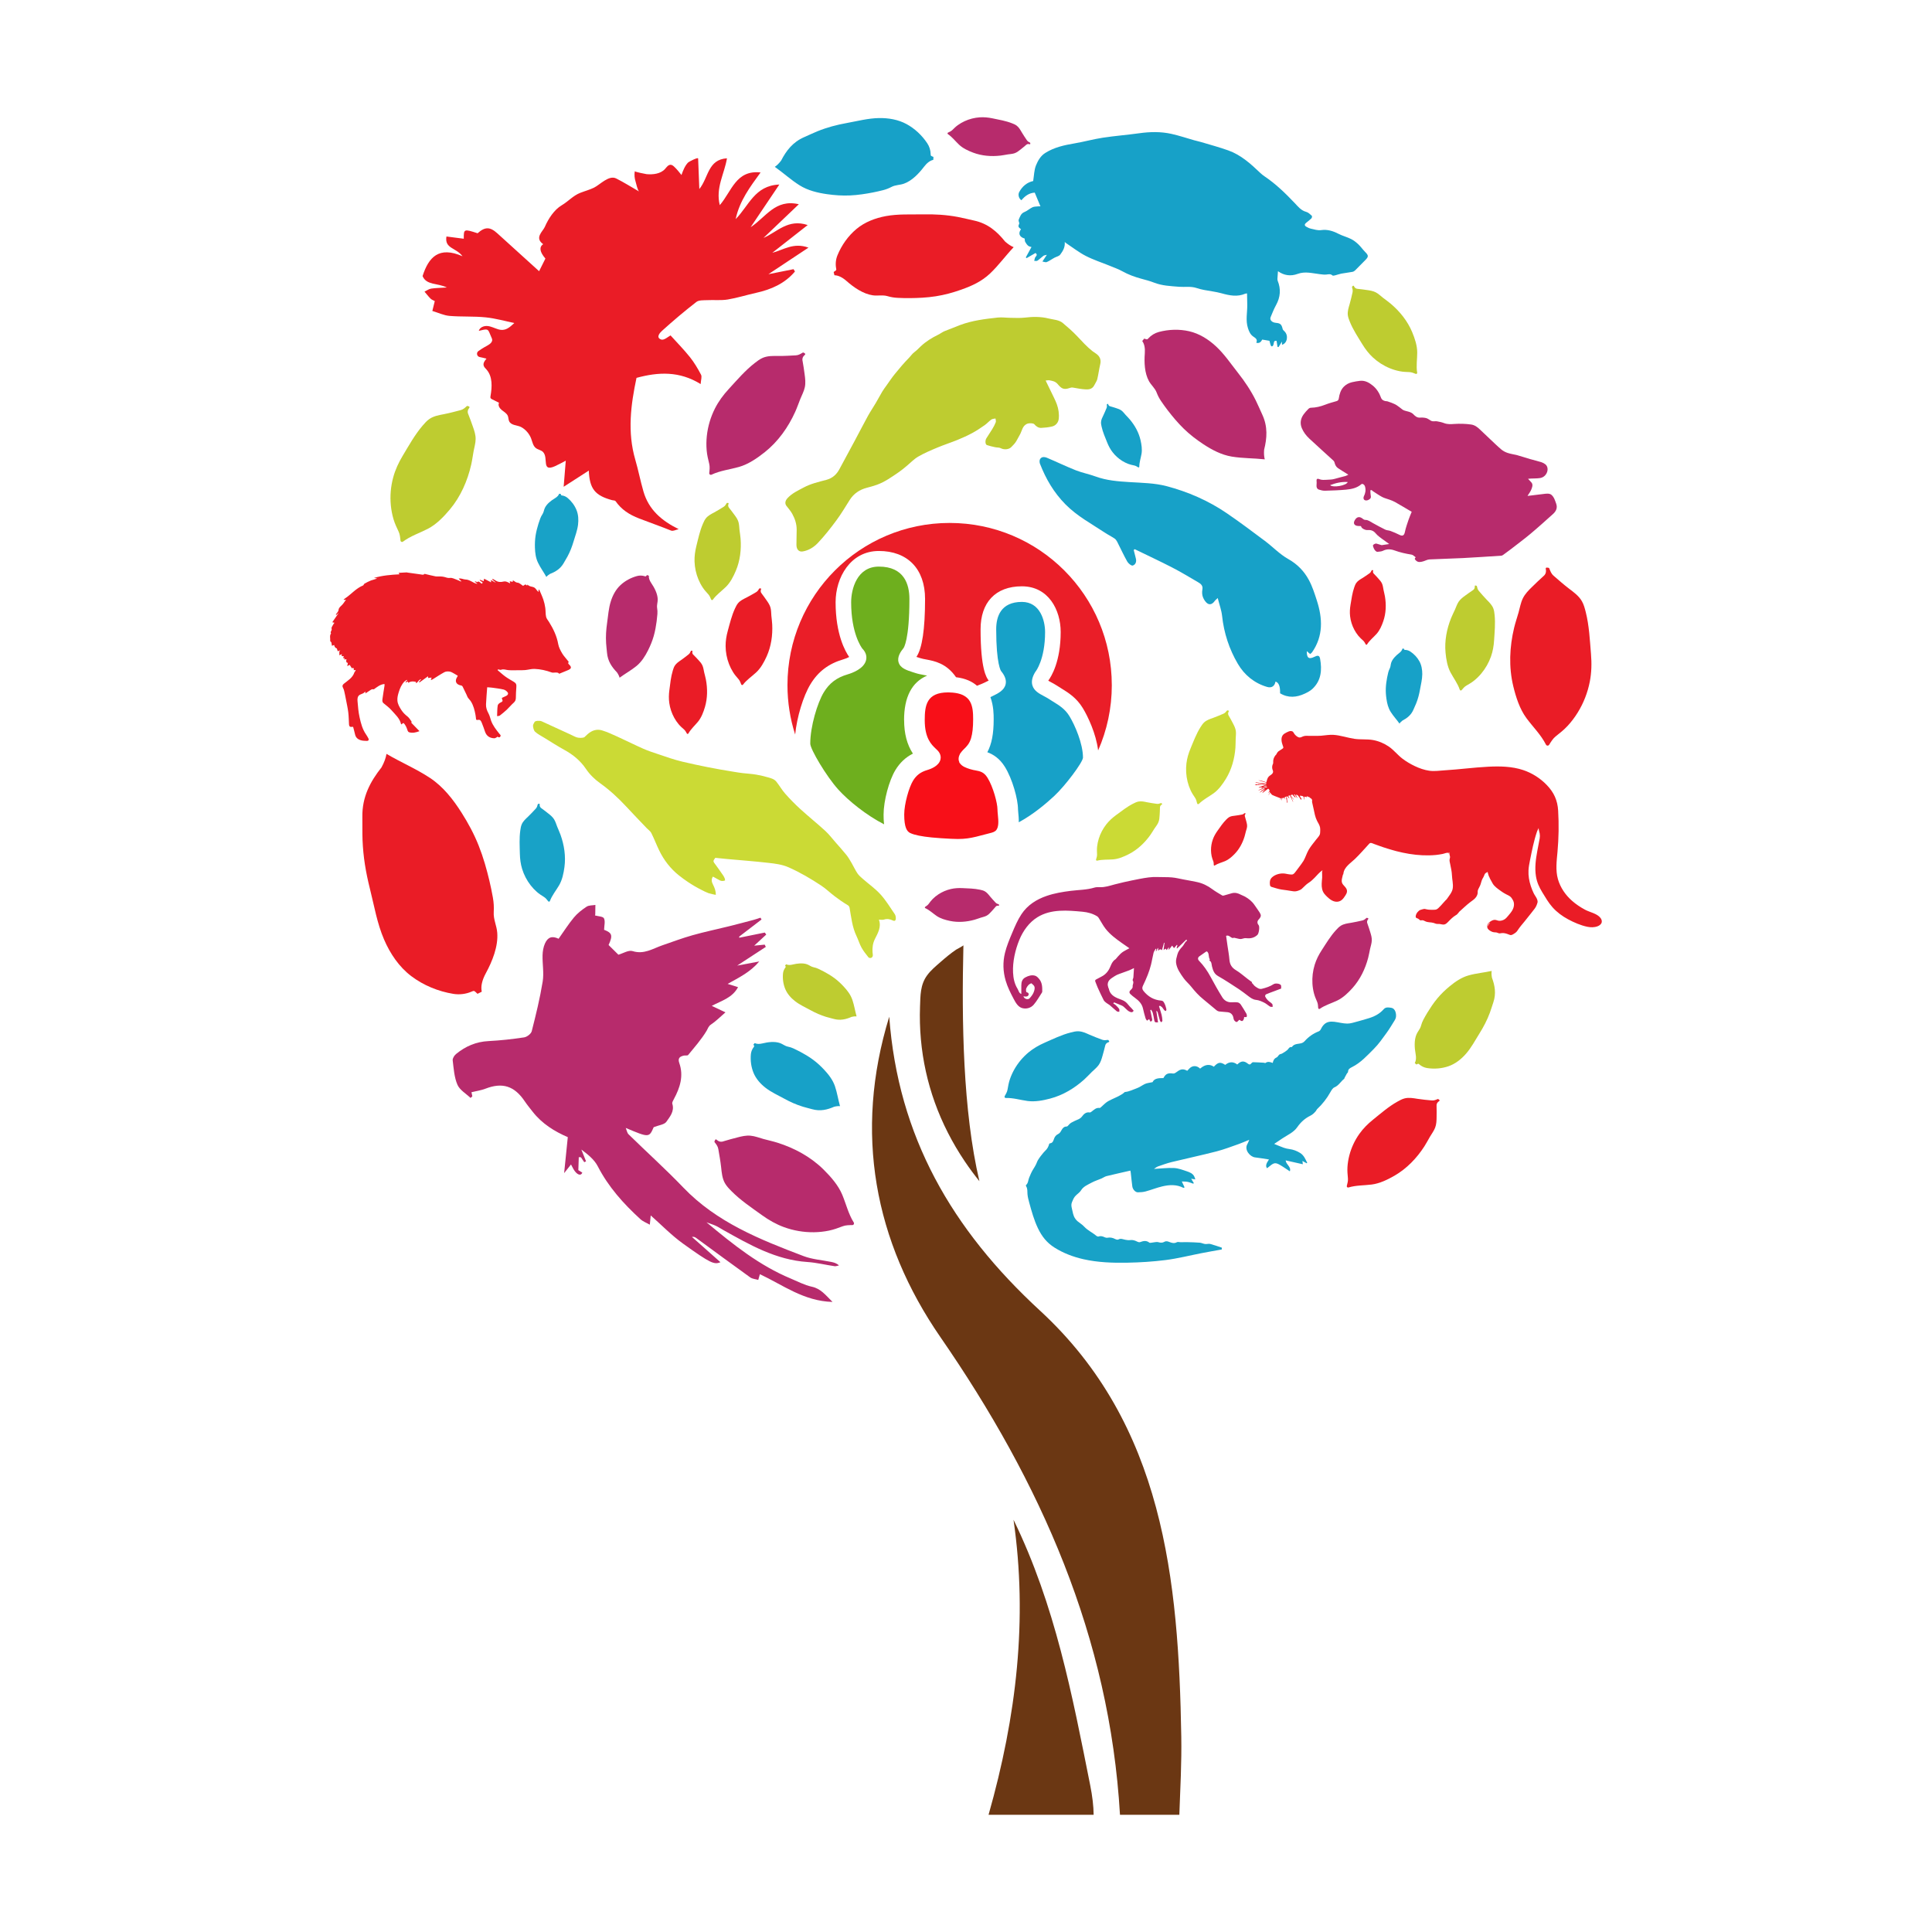 <?xml version="1.0" encoding="UTF-8"?>
<svg id="Capa_1" data-name="Capa 1" xmlns="http://www.w3.org/2000/svg" viewBox="0 0 1080 1080">
  <defs>
    <style>
      .cls-1 {
        fill: #ea1c26;
      }

      .cls-1, .cls-2, .cls-3, .cls-4, .cls-5, .cls-6, .cls-7, .cls-8, .cls-9, .cls-10, .cls-11 {
        stroke-width: 0px;
      }

      .cls-2 {
        fill: #becc30;
      }

      .cls-3 {
        fill: #6b3713;
      }

      .cls-4 {
        fill: #f80f18;
      }

      .cls-5 {
        fill: #6eaf1e;
      }

      .cls-6 {
        fill: #b52568;
      }

      .cls-7 {
        fill: #18a2c7;
      }

      .cls-8 {
        fill: #b72b6c;
      }

      .cls-9 {
        fill: #17a1c8;
      }

      .cls-10 {
        fill: #ea1e28;
      }

      .cls-11 {
        fill: #cbda35;
      }
    </style>
  </defs>
  <path class="cls-8" d="m529.88,74.96c-.31-.21-.28-.68.06-.83.86-.39,1.75-.8,2.4-1.43,1-.99,1.97-1.95,3.12-2.77,1.18-.85,2.45-1.58,3.77-2.19,2.65-1.22,5.52-1.95,8.42-2.15,2.42-.17,4.82.08,7.19.57,3.61.75,7.35,1.38,10.79,2.72.93.36,1.87.73,2.67,1.33,1.29.96,2.07,2.4,2.87,3.76.88,1.51,1.89,2.96,2.86,4.42.46.69,1.08.99,1.77,1.36.08.04.13.13.13.22v.44c0,.17-.18.29-.34.24-.8-.28-1.48-.16-2.03.39-1.01.9-2.06,1.73-3.11,2.57s-2.07,1.63-3.31,2.05c-1.21.42-2.54.46-3.8.66-1.36.21-2.71.5-4.08.66-5.13.59-10.43.18-15.29-1.66-2.74-1.04-5.67-2.38-7.82-4.41-2.08-1.96-3.88-4.34-6.27-5.93Z"/>
  <g>
    <path class="cls-3" d="m626.08,1014.48h33.18c.53-14.59,1.33-29.2,1.08-43.78-1.48-87.61-9.82-174.34-78.97-238.05-49.22-45.35-79.34-97.25-84.28-164.3-19.93,64.81-8.26,125.73,28.62,179.13,56.1,81.23,94.59,167.7,100.37,267Z"/>
    <path class="cls-3" d="m552.6,1014.48h58.75c-.04-4.85-.69-10.34-1.92-16.52-10.04-50.38-19.55-100.58-42.87-148.41,8.02,55.54,1.71,109.79-13.95,164.92Z"/>
    <path class="cls-3" d="m538.55,528.41c0,.3-3.68,2.17-4.11,2.47-3.06,2.08-5.9,4.46-8.69,6.9s-5.38,4.57-7.47,7.42c-3.88,5.28-3.75,11.27-3.98,17.53-.22,6.09-.06,12.2.49,18.28,1.08,12.03,3.69,23.9,7.77,35.27,4.17,11.62,9.85,22.67,16.74,32.9,2.57,3.82,5.31,7.53,8.2,11.11-9.26-39.44-9.95-89.61-8.94-131.88Z"/>
  </g>
  <g id="aguila.psd">
    <path class="cls-1" d="m329.15,263.06l-14.06,9.05c.42-5.11.74-9.07,1.18-14.59-2.13,1.1-4.04,2.2-6.04,3.09-7.73,3.44-3.49-4.57-6.64-7.91-1.06-1.12-2.81-1.28-4.03-2.22-1.61-1.24-1.95-3.48-2.67-5.39-1-2.62-3.13-5.1-5.64-6.4-2.04-1.06-5.45-.81-6.61-3.16-.46-.93-.37-2.04-.75-3-.59-1.48-2.13-2.29-3.37-3.28s-2.32-2.69-1.56-4.09c-1.31-.66-2.62-1.32-3.93-1.98-.29-.15-.6-.31-.76-.59-.2-.35-.14-.78-.07-1.18.89-5.09,1.21-10.92-2.21-14.79-.63-.72-1.41-1.39-1.64-2.32-.34-1.39.66-2.72,1.59-3.8-1.26-.35-2.53-.65-3.81-.91-1.56-.32-2.01-2.38-.72-3.32,1.13-.81,2.31-1.56,3.53-2.27,1.44-.84,4.24-1.98,4.2-4.02,0-.37-.16-.73-.3-1.07-.41-.97-.83-1.95-1.24-2.92-.24-.56-.5-1.15-.99-1.52-.98-.74-3.85.3-4.96.48.52-1.97,2.89-2.9,4.91-2.7s3.87,1.2,5.82,1.8c4.08,1.26,6.3-.89,9.13-3.47-5.03-1.04-10.48-2.62-16.04-3.18-6.69-.68-13.49-.24-20.2-.81-3.14-.26-6.18-1.74-9.59-2.76l1.36-5.52c-.74-.42-1.7-.73-2.34-1.36-1.23-1.21-2.27-2.6-3.4-3.92,1.23-.58,2.41-1.49,3.7-1.69,2.56-.39,5.18-.4,8.77-.63-5.21-2.6-11.38-1.15-13.55-6.39,3.37-10.48,9.05-16.89,22.33-11.07-3.69-4.96-10.12-4.18-8.99-11.05l9.69,1.25c-.03-5.5.06-5.54,7.73-3.06,4.15-3.72,6.95-3.67,11.05.06,7.73,7.05,15.49,14.05,23.33,21.15l3.52-7.06q-4.78-5.58-1.25-8.06c-5.03-3.59-.18-7.07.94-9.67,1.98-4.59,5.26-9.59,9.4-12.04,3.73-2.2,6.36-5.41,10.47-7,2.51-.98,5.14-1.67,7.57-2.85,3.41-1.66,8.36-7.22,12.44-5.16,4.23,2.13,8.26,4.66,12.85,7.31-.84-.48-1.68-4.5-1.98-5.46-.62-1.97-.81-3.84-.47-5.91-.06.36,6.05,1.6,6.6,1.65,3.51.31,7.82-.12,10.3-2.9.91-1.02,1.82-2.41,3.18-2.33.76.04,1.4.56,1.96,1.08,1.5,1.41,2.78,3.02,4.06,4.63.8-2.35,1.92-5.15,3.66-6.96.44-.46,5.61-3.13,5.65-2.28.22,5.48.42,10.75.67,17.08,5.21-6.42,4.7-16.49,15.45-17.18-1.42,8.68-6.45,16.5-4.02,26.18,6.69-7.71,9.01-19.77,22.81-18.27-5.9,8.14-11.7,15.75-13.94,26.09,7.41-7.44,10.61-18.78,24.42-19.33-5.6,8.33-10.57,15.72-16.04,23.84,8.55-5.56,13.7-15.92,26.94-12.83-7.16,6.83-13.46,12.83-19.75,18.83,7.68-3.31,13.68-10.85,24.71-7.2-6.97,5.46-13.37,10.49-19.78,15.51,6.24-1.59,11.8-5.94,20.21-2.88-8.26,5.48-15.66,10.38-22.39,14.85l14.06-2.81.77,1.31c-5.68,6.74-13.28,10.06-21.74,11.93-5.31,1.17-10.52,2.84-15.87,3.72-3.75.61-7.67.16-11.5.36-2.04.1-4.58-.1-5.99,1-6.59,5.11-12.97,10.5-19.16,16.1-1.05.95-3.8,3.75-.48,4.92,1.56.55,4.13-1.79,5.2-2.31,3.58,3.97,7.42,7.86,10.82,12.11,2.42,3.03,4.43,6.43,6.23,9.87.59,1.13-.08,2.92-.22,5.22-11.88-7.35-23.62-6.79-35.86-3.47-3.17,14.93-5.21,30.24-.68,45.74,1.71,5.87,2.86,11.92,4.57,17.79,2.93,10.09,10.04,16.3,19.68,21.04-1.43.3-3.12,1.25-4.24.8-5.88-2.37-11.91-4.47-17.79-6.74-5.68-2.2-9.94-4.97-13.28-9.75-.29-.41-1.25-.33-1.89-.51-9.54-2.59-12.59-6.27-13.04-16.51Z"/>
  </g>
  <g id="bufeo_colorado.psd" data-name="bufeo colorado.psd">
    <path class="cls-11" d="m399.89,479.49c-1.45,1.95-1.39,1.9.26,4.09,1.07,1.42,2.09,2.88,3.09,4.35.85,1.25,1.95,2.47,2.07,4.05,0,.05,0,.1-.02.15-.03.05-.09.08-.14.1-.86.32-1.87.35-2.7-.06-.33-.16-3.91-2.18-3.92-2.15-1.04,1.5-.74,2.99.06,4.51.92,1.75,1.59,3.66,1.57,5.67,0,.15-3.81-.81-4.14-.93-1.36-.5-2.65-1.19-3.94-1.84-2.62-1.32-5.16-2.81-7.6-4.45-1.69-1.13-3.33-2.34-4.92-3.6-4.77-3.8-8.45-8.56-11.1-14.06-1.54-3.18-2.79-6.5-4.37-9.66-.52-1.05-1.68-1.78-2.53-2.68-3.86-4.05-7.75-8.07-11.55-12.17-4.46-4.81-9.26-9.22-14.61-13.05-3.06-2.19-5.73-4.8-7.86-7.96-3.07-4.54-7.16-7.92-11.97-10.56-3.88-2.13-7.61-4.55-11.39-6.86-1.72-1.05-3.56-1.98-5.03-3.31-.77-.69-1.06-2.11-1.19-3.24-.08-.71.48-1.54.87-2.25.39-.71,2.94-.85,4.02-.35,5.31,2.44,10.63,4.87,15.94,7.31,1.21.55,2.38,1.24,3.63,1.65,1.12.36,3.23.41,4.24-.09.63-.59,1.22-1.17,1.83-1.71,2.33-2.07,5.09-3.02,8.06-2.11,2.99.92,5.86,2.26,8.72,3.56,4.82,2.19,9.55,4.58,14.39,6.72,2.68,1.18,5.49,2.08,8.27,3.02,4.48,1.51,8.93,3.1,13.54,4.19,4.72,1.11,9.45,2.14,14.21,3.08,4.93.98,9.88,1.84,14.84,2.63,1.59.25,3.19.52,4.79.7,2.54.29,5.07.41,7.6.86,2.2.39,4.38.9,6.52,1.52,1.76.51,3.42.93,4.61,2.46,1.72,2.15,3.08,4.6,4.9,6.65,2.67,3.01,5.49,5.9,8.47,8.61,4.56,4.15,9.38,8.02,13.94,12.19,2.1,1.92,3.83,4.23,5.71,6.38,2.05,2.34,4.16,4.65,6.1,7.08,1.12,1.4,2.02,2.99,2.93,4.55,1.1,1.88,2,3.89,3.2,5.69.77,1.16,1.89,2.11,2.95,3.04,3.32,2.92,7.01,5.49,9.96,8.74,3.04,3.34,5.4,7.3,7.98,11.05.44.64.6,1.58.59,2.38-.01.99-.44,1.78-1.72,1.15-1.59-.79-3.2-1.06-4.98-.47-.77.25-1.7.02-2.76,0,1.5,4.2-.6,7.53-2.25,10.88-1.18,2.38-1.46,4.78-1.31,7.35.06,1.05.59,2.36-.63,3.1-.38.23-1.35.13-1.59-.17-1.4-1.77-2.85-3.54-3.94-5.51-1.12-2.03-1.77-4.31-2.78-6.41-2.41-5-2.95-10.43-3.88-15.78-.16-.9-.57-1.27-1.39-1.76-2.41-1.41-4.69-3.05-6.93-4.74-2.56-1.93-4.88-4.21-7.55-5.98-5.8-3.84-11.8-7.36-18.18-10.19-3.61-1.6-7.48-2.08-11.3-2.51-7.69-.88-15.41-1.45-23.11-2.15-2.19-.2-4.38-.44-6.57-.66Z"/>
  </g>
  <g id="caimancrocodilus.psd">
    <path class="cls-7" d="m682.96,698.47c-3.79.68-7.6,1.33-11.38,2.07-6.69,1.31-13.22,2.98-20.02,3.84-7.06.89-14.17,1.34-21.28,1.47-8.25.16-16.58-.12-24.63-1.94-5.64-1.28-11.15-3.35-16.06-6.43-4.4-2.75-7.19-6.29-9.42-10.98-2.15-4.52-3.5-9.37-4.81-14.19-.43-1.56-.86-3.15-.99-4.77s.14-3.05-.8-4.47c-.1-.16-.09-.57.04-.67,1.24-1.09,1.11-2.72,1.68-4.05.59-1.36,1.14-2.8,1.86-4.03.91-1.55,1.95-3,2.55-4.73.29-.84.86-1.6,1.36-2.37.42-.64.91-1.23,1.39-1.82.59-.72,1.14-1.48,1.82-2.1,1.14-1.03,1.81-2.28,2.2-3.73.05-.17.23-.41.38-.42,1.85-.18,1.98-1.68,2.53-3,.35-.84,1.12-1.73,1.93-2.1,1.15-.52,1.6-1.42,2.14-2.38.61-1.09,1.37-1.95,2.83-1.94.39,0,.85-.53,1.16-.92.87-1.12,2.07-1.57,3.29-2.19,1.39-.71,3.03-1.02,4.14-2.53.91-1.25,2.24-2.61,4.28-2.22.35.07.83-.3,1.18-.57,1.3-.98,2.45-2.23,4.34-1.94.26.04.62-.3.88-.53,1-.87,1.92-1.85,2.99-2.64.89-.66,1.92-1.14,2.92-1.63,2.48-1.22,5.13-2.13,7.22-4.04.1-.09.27-.11.42-.12,2.16-.22,4.05-1.24,6.05-1.93,1.78-.61,3.17-1.68,4.77-2.48,1.19-.59,2.63-.67,4.36-1.06,1.03-2.25,3.55-2.27,6.07-2.27,1.29-2.46,2.56-2.94,5.45-2.55.72.1,1.64-.59,2.33-1.11,1.91-1.44,3.39-1.63,5.53-.42.41-.42.84-.9,1.3-1.36,1.6-1.63,3.99-1.74,5.92.14,3.09-2.74,5.73-2.38,7.67-1.06,2.37-2.58,3.64-2.79,6.36-1.03,2.19-1.81,4.44-1.94,6.72-.22,2.15-2.07,3.74-2.19,5.95-.45.68.54,1.25.67,1.86-.13.25-.33.71-.7,1.07-.69,1.98.03,3.97.17,5.95.28.32.02.76.27.94.14,1.34-.99,2.67-.53,4.07-.01.26-1.38.78-2.48,2.18-3.08.61-.26.93-1.13,1.5-1.57.42-.33,1.08-.34,1.55-.62.99-.58,2-1.18,2.87-1.91.77-.64,1.06-1.9,2.46-1.69.19.03.44-.48.69-.7.71-.63,1.45-.87,2.46-1.06,1.33-.24,2.91-.18,4.15-1.58,2.12-2.39,4.76-4.26,7.81-5.44.43-.17.88-.57,1.08-.98.96-1.93,2.14-3.66,4.32-4.24,1.03-.28,2.2-.27,3.27-.15,2.44.29,4.86.99,7.29,1.02,1.9.02,3.82-.68,5.7-1.16,1.89-.48,3.75-1.09,5.63-1.62,3.47-.98,6.63-2.47,9.07-5.26,1.11-1.27,2.63-1.02,4.09-.81,1.37.2,2.15,1.18,2.51,2.34.48,1.56.47,3.18-.45,4.65-1.49,2.38-2.91,4.82-4.56,7.08-2.23,3.06-4.41,6.23-7.07,8.89-3.75,3.75-7.36,7.78-12.24,10.21-1.16.58-2.21,1.13-2.22,2.67,0,.33-.47.64-.67.99-.42.72-.81,1.45-1.2,2.19-.13.25-.16.61-.36.76-1.87,1.46-2.98,3.72-5.36,4.7-.92.38-1.64,1.55-2.18,2.52-2.01,3.64-4.52,6.87-7.56,9.71-.27.26-.37.69-.62.99-.88,1.05-1.77,1.99-3.11,2.64-2.96,1.44-5.38,3.61-7.29,6.37-2.06,2.99-5.43,4.37-8.34,6.31-1.52,1.02-3.04,2.04-4.6,3.09,1.92.78,3.64,1.54,5.41,2.16,1,.36,2.07.59,3.12.72,2.18.28,4.15,1.04,6,2.19,2.1,1.31,2.92,3.45,3.93,5.48-.09.1-.19.19-.28.29-.81-.45-1.63-.9-2.39-1.32.08.65.16,1.33.23,1.85-3.21-.72-6.33-1.42-9.61-2.16.26,2.44,3.26,3.61,2.34,6.12-1.87-1.22-3.62-2.49-5.48-3.56-2.47-1.42-3.39-1.27-5.56.49-.56.45-1.13.89-1.7,1.34-.91-1.16-.59-2.51,1.07-4.9-2.58-.39-5.17-.87-7.77-1.16-2.76-.31-6.24-4.23-4.26-7.52.39-.66.62-1.41,1.02-2.34-2.07.85-3.91,1.7-5.8,2.36-4.18,1.46-8.33,3.07-12.6,4.17-8.29,2.14-16.67,3.91-24.98,5.94-2.6.64-5.14,1.57-7.68,2.45-.72.25-1.33.81-2.22,1.38,3.99-.21,7.62-.68,11.22-.5,2.42.12,4.84,1.05,7.18,1.84,1.63.55,3.35,1.21,4.18,2.98.23.49.37,1.03.55,1.55-.52-.09-1.05-.17-1.57-.26-.19-.03-.37-.06-.76-.13.55.9,1.02,1.67,1.48,2.44-.1.11-.2.23-.3.34-1.05-.35-2.07-.81-3.14-1.02-1.04-.21-2.14-.16-3.26-.23.59,1.28,1.06,2.3,1.55,3.34-.48.17-.6.26-.66.23-3.84-1.98-7.88-1.75-11.88-.8-3.12.74-6.12,1.96-9.22,2.8-1.39.38-2.89.48-4.34.5-1.41.02-2.9-1.6-3.13-3.33-.35-2.55-.58-5.12-.87-7.68-.04-.38-.13-.76-.2-1.13-4.49,1.03-8.94,2.01-13.36,3.09-.96.24-1.81.91-2.75,1.31-1.91.82-3.93,1.42-5.73,2.42-2.08,1.15-4.38,1.99-5.78,4.25-.82,1.33-2.38,2.18-3.39,3.42-.74.91-1.18,2.08-1.65,3.18-.5,1.19-.34,2.34-.02,3.63.48,1.9.66,3.86,1.82,5.51.36.5.74,1.01,1.21,1.41,1.24,1.05,2.7,1.89,3.78,3.07,2.01,2.19,4.74,3.37,6.96,5.24.29.25.89.42,1.22.3,1.29-.47,2.36,0,3.48.5.41.18.93.29,1.35.21,1.56-.31,2.96-.01,4.35.71.52.27,1.36.51,1.77.27,1.44-.82,2.69-.03,4.03.17.84.13,1.71.28,2.53.16,1.54-.24,2.84.26,4.16.93.41.21,1.03.35,1.43.2,1.8-.66,3.5-1.08,5.2.29.29.23.93.05,1.41,0,1.23-.1,2.57-.57,3.67-.24,1.22.37,2.3.36,3.25-.19,1.08-.62,2-.27,2.9.08,1.39.54,2.67.92,4.14.12.51-.28,1.32-.02,1.99-.02,1.3,0,2.6-.05,3.91-.02,2.31.06,4.62.11,6.91.3,1.01.08,1.97.62,2.98.74.94.12,1.96-.27,2.85-.04,2.2.58,4.34,1.37,6.51,2.08-.02.32-.03.63-.05.95Z"/>
  </g>
  <g id="guacamayo.psd">
    <path class="cls-8" d="m394.97,683.3c15.1,12.62,29.64,24.16,47.04,31.41,3.91,1.63,7.76,3.7,11.85,4.58,4.94,1.07,7.56,4.56,11.53,8.5-16.13-.45-27.8-9.52-40.61-15.51-.31,1.08-.61,2.14-.91,3.2-1.52-.45-3.29-.55-4.51-1.42-10.09-7.24-20.07-14.62-30.09-21.96-.63-.46-1.3-.86-2.47-.66,5.24,4.65,10.48,9.3,15.95,14.15-3.56,1.4-5.42.74-20.97-10.43-6.47-4.65-12.09-10.49-18.02-15.72-.16,1.66-.34,3.42-.51,5.17-1.76-1.01-3.78-1.74-5.25-3.08-9.46-8.63-17.91-18.04-23.86-29.6-1.93-3.75-5.55-6.62-9.16-9.32.87,2.19,1.74,4.39,2.62,6.58-.33.16-.66.33-.99.49-.62-.92-1.24-1.84-1.86-2.75-.4-.02-.81-.05-1.21-.07-.08,2.22-.15,4.44-.25,7.26.48.3,1.37.85,2.22,1.38-.83,2.15-3.16,1.14-4.95-1.97-.35-.6-.65-1.23-1.37-2.58-1.41,1.77-2.51,3.17-3.84,4.84.68-6.71,1.34-13.15,2.05-20.12-7.4-3.17-14.41-7.51-19.65-14.22-1.48-1.9-3.04-3.77-4.38-5.77-5.8-8.66-12.52-10.78-22.04-7.08-2.43.94-5.08,1.29-7.77,1.95.1.48.28,1.4.47,2.32l-1,.88c-2.52-2.42-6.04-4.42-7.32-7.37-1.8-4.17-2.09-9.03-2.65-13.64-.14-1.11.9-2.74,1.88-3.54,5.26-4.32,11.2-6.88,18.17-7.23,6.65-.34,13.29-1.07,19.87-2.07,1.61-.24,3.88-1.98,4.26-3.44,2.34-9.18,4.6-18.41,6.12-27.75.78-4.76-.18-9.79-.07-14.69.05-2.2.44-4.55,1.32-6.55,1.64-3.72,4.06-4.39,7.65-2.71,2.84-3.99,5.46-8.14,8.57-11.89,1.96-2.36,4.5-4.33,7.08-6.03,1.29-.85,3.25-.68,4.91-.98-.02,1.76-.01,3.53-.07,5.29-.01.36-.24.72-.19.57,1.84.53,4.54.56,5.06,1.64.81,1.66.13,4.04.07,6.4,4.45,1.71,5,3.11,2.51,8.5,1.81,1.79,3.66,3.62,5.49,5.43,2.58-.73,5.67-2.73,7.92-2.02,6.4,2.01,11.27-1.39,16.64-3.24,5.6-1.92,11.16-4.02,16.86-5.63,6.68-1.89,13.49-3.3,20.23-4.97,4.67-1.16,9.31-2.39,13.96-3.62,1.29-.34,2.54-.81,3.81-1.22l.59,1.01c-4.16,3.18-8.32,6.37-12.47,9.55,0,.22,0,.43.01.65,4.76-.97,9.52-1.93,14.28-2.9.27.38.54.75.81,1.13-2.08,1.92-4.16,3.83-6.73,6.2,2.43-.24,4.15-.41,5.86-.58.21.42.42.84.64,1.26-5.06,3.31-10.13,6.61-16.02,10.46,4.28-.8,7.82-1.46,12.35-2.31-5.08,5.99-11.24,8.94-17.68,12.54,2.23.7,3.85,1.2,5.82,1.82-3.27,6.09-9.3,7.57-14.69,10.46,2.37,1.13,4.35,2.07,7.64,3.63-3.1,2.67-5.38,5.02-8.05,6.78-1.52,1.01-1.72,2.25-2.48,3.52-2.9,4.84-6.72,9.14-10.32,13.54-.38.46-1.64.13-2.46.33-2.22.53-3.44,1.45-2.48,4.18,2.52,7.15.42,13.73-3,20.06-.45.84-1.13,1.97-.9,2.71,1.31,4.18-1.36,7.21-3.32,10.03-1.13,1.62-4.19,1.88-7.1,3.04-2.55,5.88-2.65,5.89-15.62.42.52,1.21.73,2.74,1.6,3.59,10.15,9.94,20.73,19.45,30.55,29.7,18.68,19.49,42.88,29.09,67.27,38.36,4.85,1.84,10.27,2.2,15.43,3.25,1.46.3,2.92.64,4.35,1.96-.83.15-1.7.54-2.5.42-5.06-.74-10.08-2-15.17-2.34-17.56-1.16-32.25-9.62-47.05-17.9-1.36-.76-2.65-1.63-4.05-2.29-1.39-.65-2.88-1.1-5.28-2Z"/>
  </g>
  <g id="manati.psd">
    <path class="cls-2" d="m584.52,212.72c1.05,2.15,2.02,4.12,2.96,6.1,1.12,2.37,2.39,4.69,3.29,7.14.96,2.62,1.37,5.46,1.07,8.2-.21,1.96-1.59,3.74-3.71,4.25-1.97.47-4.02.69-6.05.78-1.57.07-2.86-.81-3.87-2.02-.57-.69-2.88-.66-3.69-.39-3.1,1.03-3.14,4.14-4.48,6.35-.81,1.33-1.44,2.78-2.31,4.07-.67.99-1.58,1.83-2.41,2.71-1.38,1.45-4.11,1.59-5.91.63-.88-.46-2.06-.31-3.08-.54-1.55-.34-3.11-.68-4.62-1.19-.95-.32-1.11-2.52-.31-3.82,1.07-1.74,2.26-3.41,3.31-5.16.74-1.22,1.43-2.49,1.93-3.82.22-.59-.08-1.38-.15-2.08-.78.19-1.71.17-2.32.6-1.33.94-2.42,2.23-3.76,3.16-2.25,1.57-4.54,3.11-6.96,4.41-2.63,1.42-5.37,2.65-8.13,3.78-3.79,1.54-7.7,2.8-11.47,4.38-3.61,1.51-7.25,3.05-10.62,5.02-2.42,1.42-4.41,3.58-6.61,5.38-1.37,1.12-2.73,2.28-4.2,3.28-3.89,2.65-7.72,5.43-12.2,7.05-1.86.67-3.78,1.18-5.7,1.69-4.03,1.07-7.25,3.22-9.51,6.78-2.44,3.84-4.75,7.78-7.46,11.42-3.26,4.4-6.66,8.75-10.43,12.71-2.18,2.29-5.02,4.1-8.38,4.67-2.1.35-3.52-1.04-3.52-3.7,0-2.83.12-5.66.13-8.49,0-3.14-.95-6.07-2.44-8.77-.88-1.6-2.11-3.03-3.25-4.48-.98-1.24-.82-2.84.56-4.34,2.53-2.76,5.86-4.25,9.08-5.98,4.01-2.15,8.37-3.11,12.69-4.27,3.31-.89,5.63-2.95,7.23-5.92,2.92-5.43,5.86-10.84,8.77-16.27,2.41-4.5,4.73-9.04,7.18-13.51,1.34-2.43,2.91-4.73,4.32-7.12,1.26-2.13,2.41-4.32,3.67-6.45.71-1.19,1.56-2.31,2.37-3.44,1.56-2.18,3.04-4.44,4.74-6.51,2.5-3.07,5.05-6.12,7.82-8.93,1.04-1.06,1.84-2.34,3.08-3.25,1.31-.96,2.43-2.18,3.62-3.3,2.87-2.7,6.19-4.72,9.71-6.45,1.31-.64,2.48-1.61,3.84-2.1,2.82-1.02,5.56-2.23,8.36-3.28,6.82-2.55,13.9-3.4,21.01-4.18,2.33-.25,4.73.12,7.09.14,2.69.02,5.41.21,8.06-.11,4.51-.54,8.94-.61,13.37.5,2.7.68,5.68.67,7.92,2.54,2.77,2.31,5.5,4.71,7.98,7.33,2.76,2.92,5.42,5.91,8.59,8.39,1.05.82,2.31,1.43,3.19,2.4,1.19,1.32,1.59,2.94,1.15,4.8-.65,2.79-1,5.65-1.66,8.43-.27,1.12-1.05,2.12-1.55,3.19-1.42,3.04-4.11,2.64-6.67,2.4-1.88-.18-3.74-.64-5.62-.9-.48-.07-1.03.06-1.5.23-3.68,1.33-4.88.09-6.82-2.16-1.37-1.6-2.93-1.76-4.61-2.11-.56-.11-1.19.06-2.1.13Z"/>
  </g>
  <g id="mano.psd">
    <path class="cls-6" d="m643.02,564.7c.33,1.62.65,3.24,1,4.85.17.78.1,1.38-.99,1.48-.21-.45-.43-.92-.63-1.35-.39.28-.8.59-1.22.89-.28-.44-.67-.85-.81-1.34-.52-1.77-1.03-3.55-1.41-5.36-.57-2.73-2.35-4.5-4.49-6.06-.89-.65-1.78-1.34-2.56-2.11-.85-.84-.63-1.63.26-2.4.48-.42,1.08-1.17,1-1.68-.19-1.19.89-2.3.04-3.54-.23-.33.31-1.13.36-1.72.14-1.67.22-3.34.33-5.2-.93.44-1.8.92-2.73,1.28-1.85.71-3.74,1.32-5.59,2.03-.85.32-1.72.68-2.46,1.19-1.69,1.16-3.76,2.08-3.9,4.54-.04.68.25,1.39.41,2.08.03.15.18.27.21.41.79,4.03,4.18,5.08,7.35,6.28,1.48.56,2.58,1.43,3.5,2.67.54.73,1.24,1.34,1.86,2.01.41.44.79.91,1.18,1.35-.59.9-1.01,1.04-2.09.61-1.99-.79-2.86-2.88-4.8-3.61-1.37-.52-2.71-1.11-4.07-1.67-.15.2-.29.4-.44.6.42.28.9.5,1.26.84.72.7,1.47,1.41,2.02,2.23.26.39.07,1.07.08,1.61-.47-.09-1.07-.03-1.4-.3-1.35-1.09-2.61-2.31-3.94-3.43-.54-.45-1.22-.73-1.76-1.17-.59-.48-1.29-.96-1.62-1.61-1.2-2.32-2.29-4.71-3.37-7.09-.48-1.04-.81-2.15-1.27-3.2-.28-.64-.11-1.02.46-1.32.98-.51,1.94-1.06,2.93-1.56,2.27-1.14,3.81-2.92,4.8-5.23.49-1.15.99-2.39,1.79-3.36.39-.47.85-.87,1.37-1.18.38-.51.81-.99,1.24-1.46.95-1.05,1.89-2.07,3.11-2.81,1.04-.64,2.14-1.17,3.32-1.81-1.4-.97-2.82-1.94-4.22-2.93-3.3-2.34-6.58-4.75-9.09-7.95-1.46-1.86-2.54-4.02-3.82-6.03-.23-.36-.53-.73-.89-.95-2.48-1.53-5.24-2.28-8.09-2.55-8.49-.79-17.68-1.65-25.29,3.05-4.7,2.9-8.07,7.63-10.16,12.74-2.28,5.58-3.78,12.21-3.48,18.23.16,3.19.79,6.3,2.53,9.08.63,1.01.73,2.41,2.09,2.86,0-1.6-.01-3.2,0-4.79.02-1.85.41-3.49,2.26-4.48,1.73-.93,3.56-1.49,5.44-.94.9.26,1.71,1.14,2.34,1.91,1.6,1.98,1.7,4.4,1.66,6.81,0,.23-.03.49-.15.67-1.51,2.3-2.85,4.75-4.63,6.82-1.57,1.82-4.07,2.53-6.38,1.91-2.45-.66-3.78-3.2-4.89-5.29-1.72-3.25-3.38-6.57-4.41-10.1-1.48-5.09-1.65-10.33-.38-15.48.94-3.82,2.47-7.48,4-11.11,1.52-3.61,3.05-7.25,5.21-10.51,3.4-5.13,8.39-8.28,14.15-10.26,4.32-1.48,8.85-2.23,13.37-2.8,4.38-.55,9.04-.53,13.27-1.82.94-.29,2.01-.28,3.01-.24,2.89.13,5.57-.81,8.3-1.54,1.68-.45,3.37-.86,5.07-1.24,2.98-.65,5.96-1.3,8.95-1.86,3.27-.61,6.55-1.18,9.92-1.03,2.67.12,5.36-.02,8.02.21,2.22.19,4.4.76,6.6,1.17,2.51.47,5.03.9,7.52,1.44,3.14.68,5.94,2.06,8.52,3.99,1.75,1.31,3.68,2.37,5.55,3.51.21.13.58.1.84.03,1.52-.41,3.02-.89,4.54-1.3,1.77-.47,3.41-.04,4.99.82.74.4,1.57.64,2.31,1.06,2.1,1.19,3.97,2.66,5.34,4.7.95,1.41,1.98,2.76,2.88,4.19.95,1.5.85,2.25-.25,3.63-.1.12-.23.21-.33.32q-1.26,1.48-.05,3.04s.06.05.08.08c.67.95.16,4.66-.7,5.47-1.84,1.72-3.99,2.13-6.44,1.81-.84-.11-1.75.35-2.64.47-.43.06-.9-.02-1.33-.1-.81-.16-1.61-.37-2.7-.62-1.5.89-2.48-1.89-4.38-1.03.23,1.66.48,3.48.74,5.3.38,2.67.9,5.33,1.11,8.01.21,2.64,1.28,4.46,3.62,5.86,2.38,1.42,4.47,3.32,6.69,5,.74.56,1.49,1.1,2.33,1.71-.03.15-.08.43-.13.72l.25-.17c.54.62,1,1.36,1.65,1.82,1.1.77,2.26,1.7,3.72,1.34,2.31-.56,4.58-1.3,6.6-2.61.96-.62,3.45-.35,4.05.58.27.42.1,1.12.13,1.9-1.2.45-2.51.95-3.83,1.45-1.56.59-3.15,1.13-4.67,1.8-.28.12-.56.92-.42,1.2.37.77.89,1.5,1.5,2.11.74.74,1.7,1.25,2.4,2.01.32.35.21,1.08.29,1.64-.48-.03-1.06.1-1.43-.12-1.15-.69-2.15-1.66-3.35-2.24-1.4-.68-2.92-1.37-4.44-1.51-1.91-.18-3.18-1.22-4.56-2.25-1.68-1.26-3.32-2.58-5.07-3.73-3.86-2.52-7.7-5.08-11.7-7.36-2.22-1.26-2.81-3.21-3.37-5.36-.31-1.18-.09-2.62-1.51-3.37.11-.22.37-.56.3-.65-.86-1.15-.32-2.69-1.13-3.85-.31-.45-.52-.75-1.08-.35-1.2.86-2.42,1.67-3.62,2.53-.93.67-1.03,1.67-.23,2.49,2.62,2.68,4.71,5.72,6.49,9.03,2.08,3.87,4.23,7.71,6.56,11.44,1.03,1.64,2.68,2.75,4.81,2.76,1.26,0,2.54-.13,3.78.06.62.09,1.32.64,1.7,1.18,1.06,1.52,1.97,3.14,2.92,4.72.2.33.4.68.46,1.05.06.39.09,1-.13,1.17-.26.21-.81.05-1.35.05-.04.3-.03.78-.2,1.19-.16.39-.45.88-.79,1.01-.31.12-.91-.07-1.17-.34-.56-.55-.73-.17-1.07.21-.3.32-.82.8-1.08.72-.51-.17-1.04-.61-1.32-1.08-.31-.53-.31-1.24-.51-1.85-.49-1.52-1.58-2.38-3.15-2.56-1.56-.18-3.14-.22-4.69-.41-.5-.06-1.04-.32-1.43-.64-2.49-2.03-4.91-4.15-7.41-6.16-2.58-2.08-4.76-4.51-6.82-7.1-1.28-1.61-2.93-2.95-4.12-4.62-1.9-2.67-3.9-5.4-4.31-8.75-.18-1.48.35-3.08.74-4.57.46-1.73,1.54-3.12,2.78-4.41.6-.63.98-1.47,1.48-2.2.23-.33.51-.63.77-.94.1.04.2.09.3.13-.04-.29-.09-.57-.13-.85-.12-.01-.22-.05-.25-.02-1.3,1.26-2.59,2.53-3.89,3.78-.41.4-.84.77-1.26,1.15-.07-.08-.14-.16-.21-.24.14-.54.29-1.07.43-1.61-.1-.07-.19-.13-.29-.2-.52.6-1.03,1.19-1.6,1.85-.35-.46-.67-.9-1.06-1.41-.61.79-1.19,1.52-1.76,2.26-.07-.03-.13-.07-.2-.1.04-.34.08-.67.16-1.33-.32.42-.47.6-.6.79-.21.29-.41.59-.61.89-.21-.27-.41-.54-.64-.84-.28.2-.58.41-1.14.8.2-1.52.37-2.77.53-4.02-.09-.02-.18-.05-.28-.07-.37,1.34-.74,2.69-1.16,4.19-.97-.93-1.45-.38-2.11.34v-1.53l-.21-.03c-.3.61-.61,1.22-.91,1.83-.07-.02-.13-.05-.2-.07.1-.4.19-.81.29-1.21-.11-.06-.23-.12-.34-.18-.41.77-1,1.5-1.21,2.33-.57,2.24-.89,4.54-1.46,6.77-.47,1.85-1.08,3.68-1.77,5.46-.83,2.12-1.76,4.2-2.75,6.25-.51,1.06-.36,1.92.33,2.78,2.56,3.21,5.83,5.12,9.96,5.44,1.16.09,1.51,1.02,1.9,1.8.45.92.69,1.96.95,2.96.08.32-.11.7-.18,1.05-.33-.13-.76-.18-.97-.42-.46-.51-.76-1.17-1.22-1.68-.34-.37-.84-.58-1.26-.87-.16.11-.31.22-.47.33.49,1.59,1.03,3.17,1.44,4.78.27,1.06.38,2.17.45,3.27.02.29-.41.61-.63.91-.26-.32-.64-.6-.75-.96-.47-1.55-.84-3.14-1.28-4.7-.09-.31-.33-.57-.74-.78.32,2.15.64,4.3.96,6.48-1.75.08-1.92-.08-2.19-1.59-.22-1.25-.43-2.51-.76-3.74-.17-.62-.59-1.18-.89-1.76-.14.07-.29.15-.43.22Zm-70.93-7.75c.44,1.43,2.49,2.14,3.46,1.1,1.03-1.1,2.02-2.42,2.46-3.83.34-1.06.8-2.54-.4-3.62-.34-.3-.67-.61-1.03-.94-1.41.39-2.25,1.5-2.85,2.75-.27.57-.2,1.38-.07,2.03.05.25.75.32,1.06.58.21.17.38.56.34.81-.19,1.13-1.13,1.49-2.98,1.12Z"/>
  </g>
  <g id="otorongo.psd">
    <g>
      <path class="cls-1" d="m728.52,481.47c.06-.1.12-.21.18-.31,1.08-1.9,1.68-4.04,2.75-5.94,1.15-2.04,2.77-3.92,4.19-5.78.62-.81,1.41-1.61,1.92-2.49.43-.75.44-1.65.45-2.5.01-.66.02-1.33-.11-1.98-.26-1.29-1.05-2.41-1.65-3.58-1.1-2.17-1.48-4.53-1.98-6.88-.26-1.21-.57-2.41-.81-3.63-.06-.31.02-.65.03-.98,0-.11.01-.23-.04-.32-.41-.71-.67-.92-1.45-1.11.13,0,.22,0,.31.01.02-.04.04-.09.06-.13-.66-.28-1.32-.55-2.05-.86.12.16.22.3.36.48-.56.33-1.02-.3-1.65-.1.06.55.13,1.12.2,1.69-.02,0-.04.01-.07.02-.16-.51-.35-1.02-.48-1.54-.07-.29-.25-.45-.5-.51-.48-.12-.97-.21-1.43-.3,0,.28-.02.5-.01.72,0,.07.07.17.14.19.26.09.76.91.66,1.15-.04.09-.14.15-.27.28-.43-.62-.88-1.21-1.28-1.84-.39-.61-.86-1.02-1.59-.95.26.54.54,1.11.82,1.69-.06.03-.11.06-.17.09-.24-.39-.46-.8-.74-1.17-.26-.35-.35-.97-1.03-.73.19.59,1.07.88.84,1.77-.67-.68-1.28-1.3-1.89-1.92-.04.03-.09.05-.13.08-.02.14-.04.28-.05.43l-.46-.1s-.09.06-.13.09c.11.2.2.42.33.61.15.22.34.38.26.72-.06.22.05.5.15.73.2.51.44,1,.65,1.5.02.04-.04.12-.07.21-.58-1.25-1.15-2.46-1.72-3.69-.28.07-.52.13-.8.2,0,.12.01.25.02.38-.08.06-.16.12-.25.18-.18-.07-.37-.14-.59-.23,0,.15-.02.3-.02.46-.22.06-.08-.69-.43-.18-.66-.06-.94.21-.87.83.02.2,0,.39-.09.6-.02-.13,0-.27-.06-.38-.09-.19-.22-.37-.33-.55-.28.18-.74,0-.87.48-.09.33-.24.65-.36.97-.05-.02-.1-.04-.15-.05.11-.37.22-.74.35-1.16-.2.01-.35.02-.46.02-.16.35-.3.66-.44.96-.04-.02-.07-.03-.11-.05.09-.27.18-.54.27-.8-.57-.22-1.11-.44-1.66-.65-.96-.38-1.94-.72-2.87-1.16-.37-.18-.65-.58-.95-.9-.13-.14-.21-.34-.34-.56-.3.5-.55.93-.8,1.35-.04-.02-.08-.04-.12-.07.24-.42.48-.84.7-1.27.05-.1.05-.22.08-.33-.12.02-.26,0-.36.05-.22.14-.41.33-.64.51.08-.55.81-.62.75-1.24-.06-.5-.28-.85-.76-1.12-1.11.83-2.23,1.68-3.25,2.44.08-.47.63-1.14,1.74-2.11-.56.28-1.13.53-1.66.85-.55.33-1.05.73-1.6,1.13.38-.78,2.15-2.15,2.53-1.99.06-.16.12-.31.22-.59-1.23.46-2.38.9-3.51,1.32.48-.6,2.92-1.54,5.1-1.93-.44-.4-.87-.14-1.26-.02-.83.26-1.64.58-2.48.84.29-.17.57-.35.99-.6-.3-.06-.5-.15-.69-.13-.39.04-.76.16-1.15.22-.1.02-.21-.06-.31-.1.08-.05.16-.12.25-.15.57-.22,1.14-.44,1.71-.65.59-.21,1.19-.41,1.78-.61.17-.06.35-.1.52-.15v-.14c-.4.01-.78.03-1.17.03-.23,0-.46-.07-.68-.05-.94.1-1.89.22-2.83.33.03-.18.05-.37.09-.62.13.14.22.24.35.38-.02-.15-.04-.25-.07-.46.17.17.26.27.35.36,0-.04,0-.08,0-.13l1.93-.11s0-.07,0-.1c-1.3-.21-2.61-.42-3.91-.64l.04-.23c1.96.3,3.92.6,5.88.9.01-.14.03-.34.06-.64-1.5-.45-3-.9-4.51-1.35,1.61.04,3.07.66,4.54,1.12.34-1.12.51-2.35,1.34-3.21.74-.76,1.9-1.12,2.32-2.18.31-.79-.12-1.25-.29-1.97-.21-.89-.16-1.85.21-2.69.09-.21.21-.42.24-.65.02-.16,0-.33,0-.49-.09-1.37.36-2.76,1.22-3.82.15-.19.32-.37.5-.54.02-.02.04-.04.06-.06.02-.03.03-.07.04-.1.03-.1.07-.19.12-.28.25-.5.61-1.01,1.05-1.35.47-.37,1.01-.64,1.5-.97,1.41-.94,1.39-.83.82-2.37-.6-1.65-1.1-3.93-.05-5.52.53-.8,1.43-1.27,2.29-1.71.81-.41,1.68-.83,2.57-.72.39.05.79.21,1.05.51.16.19.27.42.39.63.52.9,1.5,1.87,2.47,2.28,1.07.45,1.64-.05,2.69-.46,1.09-.42,2.18-.3,3.37-.29.7,0,1.4.01,2.09.02,1.54.01,3.09.02,4.62-.09,2.28-.17,4.56-.63,6.85-.49,3.96.24,7.89,1.66,11.84,2.24,3.39.49,6.91.07,10.24.65,3.24.57,6.3,1.87,9,3.73,2.77,1.91,4.89,4.72,7.61,6.76,2.12,1.59,4.42,2.95,6.82,4.09,2.58,1.23,5.33,2.2,8.17,2.6s5.67-.07,8.51-.24c8.11-.49,16.17-1.59,24.28-2.01,6.6-.34,13.34-.22,19.61,1.86,5,1.66,9.57,4.58,13.22,8.37,4,4.15,6.01,8.56,6.35,14.33.45,7.64.32,15.31-.36,22.93-.46,5.08-1.18,10.38.24,15.37,1.33,4.66,4.19,8.83,7.8,12.02,2.23,1.98,4.73,3.64,7.35,5.05,2.69,1.45,6.67,2.07,8.63,4.58.54.7.89,1.61.69,2.47-.25,1.08-1.27,1.81-2.31,2.21-1.81.69-3.84.67-5.74.28-3.65-.76-7.45-2.4-10.73-4.17-3.26-1.76-6.29-3.98-8.75-6.76-2.24-2.53-3.93-5.46-5.68-8.33-1.77-2.89-3.02-5.63-3.56-9.03-.74-4.69-.09-9.43.76-14.06.43-2.34.92-4.68,1.33-7.03.17-.99.16-1.74.02-2.72-.1-.66-.79-2.67-.52-3.23-.38.8-.76,1.43-.99,2.11-1.79,5.23-2.87,10.83-3.96,16.24-.36,1.79-.7,3.58-.79,5.4-.15,2.96.34,5.91,1.25,8.72.46,1.42,1.02,2.8,1.66,4.14.56,1.17,1.59,2.36,1.97,3.56.16.51.29,1.12.15,1.61-.34,1.21-.8,2.4-1.59,3.42-.7.89-1.39,1.79-2.09,2.68-1.21,1.52-2.39,3.06-3.63,4.55-1.25,1.51-2.54,3-3.63,4.64-.28.41-.54.83-.89,1.18-.39.39-.87.69-1.33.98-.42.26-.83.54-1.31.67-.63.18-1.09-.04-1.65-.27-1.21-.49-2.5-.9-3.79-.77-.41.04-.81.14-1.22.16-.63.02-1.05-.32-1.63-.47-.52-.13-1.06-.09-1.59-.15-.88-.11-1.7-.52-2.43-1.03-.36-.25-.7-.53-.95-.88-.39-.55-.44-1.25-.34-1.91.16-1.11,1.31-1.99,2.22-2.51.69-.4,1.49-.69,2.28-.6.57.07,1.1.34,1.67.46,1.16.24,2.65-.18,3.61-.85.73-.51,1.31-1.2,1.88-1.88.84-1,1.71-1.99,2.35-3.13,1.08-1.92,1.34-4.22.03-6.1-.27-.39-.49-.84-.83-1.18-.75-.75-1.75-1.16-2.68-1.63-1.49-.76-2.87-1.73-4.21-2.73-.84-.63-1.67-1.28-2.39-2.05-.79-.84-1.21-1.75-1.75-2.74-.16-.29-.34-.57-.49-.86-.1-.18-.18-.37-.27-.55.01-.2-.29-.63-.38-.82-.11-.24-.21-.48-.3-.72-.25-.66-.39-1.34-.56-2.02,0,0-1.07.6-1.16.68-.44.38-.65.9-.82,1.44-.2.62-.58,1.13-.89,1.7-.63,1.16-.79,2.53-1.31,3.74-.3.7-.71,1.35-1.02,2.05-.15.34-.31.73-.35,1.1s.03.75-.02,1.13c-.09.74-.38,1.49-.8,2.11-.84,1.25-2.17,2.06-3.35,2.95-2.18,1.64-4.11,3.59-6.16,5.38-.1.09-.2.18-.26.29-.04.08-.06.16-.1.24-.1.19-.31.29-.46.44-.13.13-.22.29-.34.42-.18.2-.42.33-.66.47-1.67.98-3.02,2.37-4.36,3.75-.64.66-1.34,1.35-2.25,1.51-.84.14-1.68-.22-2.53-.3-.56-.05-1.13.02-1.69-.05s-1.05-.35-1.58-.52c-1.56-.49-3.29-.19-4.77-.95-.73-.38-1.25-.68-2.09-.54-.21.03-.43.08-.64.03-.28-.07-.47-.31-.68-.51-.27-.26-.6-.46-.95-.59-.29-.11-.61-.18-.8-.42-.41-.52-.04-1.55.21-2.07.32-.69.83-1.29,1.42-1.77.23-.18.47-.35.75-.45.1-.04.19-.06.29-.09.55-.15,1.12-.36,1.69-.46.51-.09,1.02.08,1.51.19,1.3.31,2.66.28,4,.26.54-.01,1.1-.02,1.6-.23.41-.17.76-.46,1.09-.76.99-.9,1.86-1.94,2.75-2.94.41-.46.83-.92,1.25-1.38.18-.19.51-.43.65-.64,1.28-1.92,3.05-3.81,3.35-6.15.31-2.38-.37-4.76-.46-7.14-.08-2.2-.56-4.12-.98-6.26-.14-.71-.38-1.52-.37-2.25.01-.62.29-1.22.29-1.84,0-.17-.69-2.53-.34-2.53q-.51,0-.62.99c-.02-.25-.05-.49-.07-.74-.4.03-.81,0-1.18.1-.66.16-1.29.44-1.96.56-1.24.23-2.49.45-3.75.57-9.93.94-19.93-1.12-29.31-4.28-.61-.21-1.22-.42-1.82-.63-1.14-.4-2.28-.81-3.42-1.23-.82-.3-1.94-1-2.67-.21-2.65,2.87-5.2,5.84-8.01,8.56-2.46,2.38-6.05,4.46-6.48,8.22-.02.22-.07.48-.27.56-.19,1.04-.56,2.04-.65,3.1-.21,2.34,1.52,2.94,2.54,4.69.34.59.47,1.29.35,1.96-.13.75-.55,1.41-.96,2.05-1.14,1.79-2.34,3.28-4.61,3.36-1.32.04-2.61-.5-3.69-1.27-1.19-.86-2.45-2.06-3.37-3.2-1.24-1.55-1.54-3.65-1.47-5.64.04-1.12.17-2.24.26-3.36.08-1.06-.09-2.1-.05-3.12.01-.36.18-.72.28-1.06-1.75,1.15-3.03,2.78-4.47,4.25-.44.44-.91.85-1.35,1.29-1,1-2.29,1.63-3.35,2.56-.87.77-1.66,1.62-2.53,2.4-.3.27-.68.46-1.05.62-1.55.67-2.59.92-4.28.58-1.95-.38-3.93-.57-5.89-.87s-3.72-.94-5.61-1.48c-.53-.15-.8-.57-.87-1.05-.23-1.63-.12-3.1,1.14-4.29,1.82-1.71,4.87-2.47,7.29-2.09,1.16.19,2.31.48,3.49.51.31,0,.64,0,.93-.13.77-.34,1.44-1.44,1.96-2.09.77-.96,1.48-1.96,2.21-2.95.52-.71,1.05-1.43,1.51-2.18Zm104.27,34.39c-.05-.03-.1-.06-.15-.09-.53.59-.99,1.22-1.13,2.13.47-.74.88-1.39,1.29-2.04Zm-126.57-76.31v.13c.61-.08,1.22-.17,1.84-.25,0-.07-.02-.13-.02-.2-.63-.09-1.21.22-1.81.32Z"/>
      <path class="cls-1" d="m718.97,445.4c.17.25.4.48.5.75.07.2-.02.46-.05.76,0,0,.2.15.2.16-.38.51.27.97.08,1.46-.05.12-.11.23-.19.39-.18-.96-.35-1.84-.5-2.72-.04-.26-.02-.54-.03-.81,0,0-.01.01-.01.01Z"/>
      <path class="cls-1" d="m703.16,438.82c-.33.04-.66.07-.99.12-.34.05-.66-.11-.7-.45.53.55.67-.06.97-.33,0,.2.02.34.02.53.21-.16.37-.29.53-.42.07.21.12.38.17.55,0,0,0,0,0,0Z"/>
      <path class="cls-1" d="m720.03,445.34c.08-.06.16-.12.25-.18.17.37.34.74.51,1.11-.35-.05-.81-.6-.76-.93Z"/>
      <path class="cls-1" d="m723.19,446.94c-.35-.38-.69-.76-1.04-1.14.04-.04.08-.07.12-.11.34.39.68.78,1.02,1.17-.03.03-.06.05-.1.08Z"/>
    </g>
  </g>
  <g id="sajino.psd">
    <path class="cls-1" d="m227.53,320.04c2.54.35,5.08.72,7.63,1.06.72.1,1.49.46,2.12-.27.06-.06.28,0,.42.04,1.91.44,3.8.95,5.72,1.31.93.17,1.92.01,2.87.07.72.04,1.47.09,2.16.29,1.03.29,1.91.69,3.14.52,1.18-.17,2.51.59,3.75,1.01.81.28,1.57.68,2.36,1.03.04-.08.08-.17.13-.25-.46-.44-.92-.88-1.43-1.37,1.43-.42,2.57.44,3.74.46,2.49.04,4.18,1.89,6.41,2.41.06.01.14-.04.26-.08-.47-.37-.91-.71-1.35-1.06.05-.09.11-.18.16-.28.44.18.87.37,1.09.46.38-.15.7-.38.86-.3.46.22.88.54,1.26.88.66.58.81.14.95-.4-.56-.39-1.1-.77-1.65-1.15.06-.11.11-.22.17-.33.64.25,1.28.5,2.06.8.08-.42.15-.82.25-1.39,1.29.67,2.54,1.31,3.92,2.03-.04-.31-.05-.47-.07-.63-.02-.13-.05-.26-.11-.64.99.52,1.8.95,2.61,1.38.03-.04.05-.07.08-.11-.63-.52-1.27-1.04-1.9-1.57.09-.12.19-.25.28-.37.55.31,1.13.59,1.65.94,1.34.9,2.84.96,4.28.58,1.2-.32,2.07.12,3.02.61.22.11.44.22.81.4-.1-.47-.17-.78-.26-1.23.62.14,1.1.25,1.68.39.03-.31.06-.55.09-.86.23.11.4.18.55.28.65.45,1.14.94,2.13,1.03,1.02.09,1.96,1.11,3.02,1.77.3-.19.74-.46,1.31-.81.21.14.56.38,1.03.7-.02-.23-.04-.35-.06-.61.7.39,1.3.92,1.97,1.03.49.08.91.22,1.35.34,1.52.41,1.88,1.94,3.06,2.74,0-.43,0-.79,0-1.16.13-.04.25-.08.38-.12.78,1.85,1.65,3.67,2.3,5.57.51,1.49.85,3.05,1.08,4.61.24,1.66.1,3.38.46,5.01.22,1.01,1.03,1.91,1.61,2.83,2.42,3.88,4.37,7.91,5.18,12.5.32,1.79,1.27,3.53,2.2,5.13.84,1.44,2.07,2.65,3.08,4,.26.34.89.72.24,1.31-.06.05.15.52.33.69,1.83,1.68,1.63,2.58-.75,3.5-1.54.6-3.06,1.26-4.58,1.88-.66-.89-1.59-.64-2.45-.67-.56-.02-1.18.14-1.67-.04-3.13-1.15-6.36-1.89-9.68-2-1.71-.06-3.43.47-5.16.64-1.08.11-2.17.07-3.26.08-2.13,0-4.28.15-6.38-.06-1.28-.13-2.48-.7-3.84-.19-.48.18-1.15-.14-1.73-.23-.08.15-.16.3-.25.45,1.45,1.21,2.83,2.5,4.35,3.6,1.5,1.08,3.14,1.98,4.73,2.94,1.27.77,1.53,1.49,1.39,3.04-.17,1.98-.24,3.98-.27,5.97-.02,1.11-.37,1.91-1.23,2.67-1.37,1.21-2.53,2.66-3.87,3.92-1.23,1.16-2.56,2.22-3.89,3.26-.29.23-.79.18-1.5.32.1-2.16.05-4.12.36-6.02.11-.65,1.02-1.38,1.73-1.68.93-.4,1.22-.78.76-1.69-.11-.22-.11-.49-.17-.82.79-.37,1.58-.75,2.39-1.1.87-.37,1.39-1.27.83-2-.54-.7-1.41-1.37-2.25-1.57-2.05-.49-4.17-.73-6.27-1.03-.92-.13-1.86-.16-2.91-.25-.23,3.22-.52,6.36-.66,9.51-.08,1.79.47,3.45,1.36,5.06.69,1.23.98,2.68,1.45,4.03.99,2.81,2.83,5.08,4.63,7.37.36.46,1.05.8.55,1.59-.52.82-1.1.21-1.66.13-.11-.01-.21-.05-.22.22-.49.22-.99.63-1.47.61-2.45-.06-4.32-1.15-5.18-3.66-.56-1.64-1.12-3.28-1.78-4.87-.4-.96-.78-2.12-2.3-1.71-.31.08-.71-.12-.92-.17-.11-.91-.18-1.8-.34-2.66-.5-2.64-1.12-5.26-2.59-7.56-.46-.73-1.14-1.32-1.63-2.03-.34-.5-.51-1.11-.77-1.66-.73-1.53-1.45-3.07-2.21-4.59-.12-.24-.42-.52-.68-.56-3.07-.51-3.95-2.49-2.22-5.04.06-.09.09-.2.19-.45-.64-.38-1.27-.8-1.94-1.15-.82-.43-1.65-1.02-2.53-1.16-.97-.15-2.15-.13-2.98.31-2.27,1.21-4.4,2.68-6.59,4.02-.31.19-.69.28-1.03.41.11-.35.22-.69.33-1.04.03-.1.03-.21.05-.36-.63.08-1.23.15-1.93.23,0-.27.01-.52.02-.98-1.67,1.2-3.24,2.34-4.81,3.47-.1-.12-.19-.25-.29-.37.4-.43.8-.85,1.3-1.38-1.58.04-1.69,1.81-3,2.16.03-.35.05-.61.06-.71-1.5-.42-2.96-.4-4.39.53-.04-.3-.06-.49-.09-.74-.44.17-.86.33-1.28.49-.05-.07-.11-.14-.16-.21.33-.32.67-.65,1-.97-.05-.09-.1-.17-.16-.26-.46.31-1,.54-1.38.93-1.61,1.66-2.5,3.72-3.17,5.9-.47,1.52-.88,3.01-.78,4.66.12,2.08,1.16,3.71,2.2,5.36.92,1.45,2.11,2.61,3.47,3.67.9.7,1.5,1.78,2.19,2.72.11.16-.01.49-.03.82,1.37,1.41,2.88,2.96,4.51,4.63-2.05.78-3.9,1.21-5.83.61-.34-.1-.69-.55-.8-.91-.51-1.58-1.06-3.11-2.33-4.29-.39.27-.79.54-1.27.86-.76-3.49-3.34-5.58-5.41-7.97-1.28-1.48-2.92-2.65-4.44-3.92-.86-.72-.69-1.68-.58-2.53.31-2.45.76-4.88,1.13-7.32.05-.33-.03-.69-.04-.89-2.43.23-4.1,1.67-5.88,2.94-.16.11-.5-.06-.75-.03-.28.04-.59.1-.83.25-1.02.64-2.02,1.33-3.22,2.13.04-.5.05-.72.07-.97-.06.01-.17,0-.24.06-.35.27-.66.61-1.04.82-.57.31-1.22.47-1.79.78-1.45.79-1.48,2.28-1.38,3.58.25,3.03.49,6.09,1.15,9.05.74,3.33,1.59,6.68,3.6,9.57.48.7.9,1.44,1.31,2.18.47.87.07,1.5-.94,1.45-.96-.05-1.94-.04-2.86-.26-1.77-.43-3.18-1.35-3.62-3.31-.31-1.39-.7-2.76-1.09-4.26-.1,0-.35-.06-.58-.02-1.06.2-1.65-.22-1.72-1.29-.14-2.29-.14-4.59-.42-6.86-.29-2.36-.83-4.69-1.27-7.03-.3-1.59-.61-3.17-.98-4.75-.15-.67-.37-1.35-.7-1.94-.49-.87-.32-1.56.43-2.18,2.28-1.86,4.98-3.35,5.96-6.43.07-.23.31-.4.44-.62.11-.18.17-.39.3-.71-.45.06-.77.1-1.12.15.17-1.2-.1-1.47-1.07-1.12-.4-.63-.79-1.26-1.19-1.88-.39.2-.71.37-1.37.71.16-.81.26-1.36.36-1.85-.79.07-1.16-.62-.8-2.02-.42.06-.79.11-1.25.18.08-.28.15-.5.23-.79-.27,0-.53,0-.9,0,.18-.38.31-.65.49-1.05-.86.02-1.75.08-1.04-1.2-.55.23-.99.41-1.57.65.29-1.05-.4-2.12.66-2.84-.48.2-.95.4-1.49.62-.19-.58-.36-1.11-.53-1.65-.61.05-1.42-.92-1.47-1.88-.38.14-.75.28-1.24.46-.12-.72-.24-1.37-.33-1.92-.24-.29-.68-.6-.65-.85.15-1.38-.48-2.85.48-4.13-.73-.95.72-1.62.29-2.73-.23-.59.64-1.63,1.04-2.45.12-.25.33-.45.59-.79-.41-.09-.69-.16-1.24-.28,1.2-1.73,2.32-3.37,3.62-5.25-.59.5-.97.82-1.6,1.36.13-.5.14-.71.24-.85.51-.69,1.16-1.24,1.27-2.22.14-1.3,1.25-1.99,2.08-2.87.71-.76,1.26-1.68,2.06-2.78-.63.07-.9.1-1.17.13-.05-.07-.1-.13-.15-.2.25-.21.49-.45.76-.63,3.47-2.29,6.14-5.67,10.11-7.27.34-.14.44-.81.79-1,1.17-.66,2.37-1.3,3.62-1.78,1.12-.42,2.33-.62,3.49-1.14-.52-.08-1.04-.15-1.81-.27,4.79-1.42,9.48-1.78,14.25-2.03-.22-.37-.35-.6-.48-.82,1.56-.09,3.11-.17,4.67-.26Z"/>
  </g>
  <g id="taricaya.psd">
    <path class="cls-9" d="m716.64,192.74c0-.54,0-1.04-.02-1.77-.72,1.14-1.32,2.1-1.93,3.07-.19-.05-.38-.11-.56-.16-.17-1.08-.34-2.16-.52-3.33-.89-.2-1.47.14-1.56,1.27-.04.46-.19.95-.4,1.36-.12.23-.5.48-.72.44-.24-.04-.53-.36-.61-.62-.27-.8-.45-1.62-.69-2.5-1.37-.23-2.66-.44-4.04-.67-.61,1.09-1.35,2.29-3.33,1.77.87-1.87-.38-2.58-1.69-3.48-1.6-1.1-2.34-2.74-2.96-4.69-1.39-4.34-.35-8.6-.38-12.89-.01-2.15-.08-4.3-.13-6.52-.54.08-.78.06-.96.14-4.47,1.93-8.83,1.04-13.3-.21-3.19-.89-6.52-1.23-9.78-1.87-1.41-.28-2.83-.62-4.19-1.08-3.2-1.08-6.49-.43-9.73-.69-4.74-.39-9.53-.55-14.07-2.34-2.33-.92-4.79-1.53-7.22-2.2-3.62-1-7.11-2.26-10.42-4.11-2.17-1.21-4.56-2.05-6.88-3-4.51-1.85-9.2-3.35-13.52-5.56-3.81-1.94-7.24-4.65-10.83-7.02-.3-.2-.58-.45-1.01-.79.3,2.87-1.03,5.05-2.52,7.04-.65.87-2.08,1.15-3.16,1.7-.34.18-.66.38-.99.57-1.15.66-2.24,1.45-3.46,1.92-.56.22-1.36-.17-2.34-.33.87-1.32,1.52-2.31,2.48-3.76-.87.25-1.49.27-1.91.57-1.16.86-2.17,1.91-3.36,2.72-.43.29-1.19.08-1.8.1.12-.5.23-1,.36-1.5.23-.95,2-1.73.36-2.89-1.68.97-3.32,1.91-4.96,2.86-.15-.13-.31-.27-.46-.4,1.01-1.83,2.01-3.66,3.18-5.79-.56-.2-1.35-.28-1.85-.71-.68-.59-1.23-1.38-1.66-2.19-.27-.52-.21-1.21-.31-1.85-2.94-.85-3.76-2.88-2.05-5.18-1.65-1.37-1.67-1.47-.93-3.33-.13-.69-.58-1.52-.34-2.05.73-1.65,1.18-3.48,3.25-4.29,1.58-.62,2.88-1.91,4.44-2.63.95-.44,2.13-.38,3.21-.51.46-.05.93,0,1.25,0-1.06-2.56-2.1-5.07-3.19-7.68-3.1.16-5.47,1.87-7.43,4.24-1.42-.79-2.07-3.04-1.26-4.55,1.76-3.27,4.42-5.44,7.81-6.17.51-3.08.51-6.15,1.59-8.78,1.07-2.6,2.53-5.25,5.16-6.91,5.04-3.19,10.67-4.39,16.44-5.37,5.28-.9,10.46-2.36,15.75-3.16,6.75-1.03,13.57-1.54,20.33-2.49,6.04-.85,12.05-.97,17.99.34,4.29.95,8.47,2.37,12.71,3.57,1.39.39,2.81.67,4.19,1.09,5,1.5,10.05,2.85,14.96,4.61,7.09,2.54,12.55,7.53,17.89,12.62.69.65,1.44,1.25,2.22,1.78,6.35,4.26,11.79,9.54,17.03,15.07,1.85,1.95,3.51,4.12,6.39,4.87,1.16.3,2.16,1.33,3.11,2.17.21.19.09,1.15-.2,1.44-.9.91-1.94,1.67-2.94,2.47-1.02.82-1.05,1.57.07,2.22.82.48,1.73.92,2.65,1.11,1.89.38,3.63,1.08,5.75.77,3.3-.48,6.51.48,9.55,2.06,2.25,1.17,4.78,1.79,7.05,2.92,1.48.73,2.85,1.81,4.06,2.95,1.4,1.32,2.5,2.96,3.86,4.32,1.88,1.88,1.96,2.6.14,4.44-1.91,1.93-3.79,3.89-5.73,5.8-.4.39-.96.75-1.5.85-2.08.39-4.19.62-6.27,1-1.12.21-2.2.65-3.31.92-.54.13-1.35.36-1.63.1-1.09-1.01-2.2-.65-3.43-.51-1.21.13-2.47-.08-3.7-.22-4.1-.47-8.15-1.69-12.32-.15-3.86,1.43-7.62.93-11.01-1.5-.11,1.45-.22,2.75-.29,4.05-.02.41-.03.87.12,1.25,1.9,4.71,1.55,9.22-.92,13.67-1.18,2.14-2.08,4.45-3.02,6.72-.64,1.56.74,2.99,2.97,3.18,2.5.22,3.17.88,3.77,3.46.12.5.66.93,1.06,1.33,2.3,2.31,1.53,6.64-1.45,7.48Z"/>
  </g>
  <path class="cls-8" d="m397.73,265.35c-.63.3-1.34-.2-1.26-.88.19-1.73.39-3.53,0-5.15-.62-2.52-1.22-4.97-1.44-7.57-.23-2.68-.19-5.38.09-8.05.57-5.35,2.13-10.59,4.55-15.38,2.02-3.99,4.68-7.57,7.7-10.85,4.6-5,9.14-10.34,14.52-14.52,1.45-1.13,2.93-2.27,4.63-2.97,2.74-1.13,5.76-1.02,8.66-.99,3.23.03,6.48-.19,9.71-.35,1.53-.08,2.58-.78,3.84-1.52.15-.09.33-.09.48,0l.7.42c.27.17.3.55.06.76-1.21,1.01-1.66,2.19-1.31,3.58.47,2.45.79,4.9,1.13,7.36.33,2.38.62,4.81.12,7.19-.49,2.32-1.67,4.46-2.55,6.64-.95,2.36-1.76,4.77-2.81,7.09-3.92,8.69-9.58,16.69-17.09,22.65-4.24,3.36-9.14,6.73-14.39,8.22-5.07,1.44-10.54,2.04-15.33,4.33Z"/>
  <path class="cls-1" d="m864.2,416.24c.36.72,1.36.77,1.78.09,1.06-1.71,2.15-3.51,3.66-4.7,2.36-1.86,4.64-3.67,6.69-5.89,2.11-2.28,3.99-4.78,5.62-7.42,3.28-5.29,5.57-11.18,6.76-17.28.99-5.08,1.1-10.24.67-15.37-.65-7.83-1.01-15.93-2.95-23.56-.52-2.06-1.07-4.15-2.12-6-1.7-2.98-4.53-5.02-7.21-7.05-2.97-2.26-5.79-4.77-8.62-7.21-1.34-1.16-1.81-2.54-2.43-4.12-.07-.18-.24-.32-.44-.34l-.94-.11c-.37-.04-.67.29-.59.65.39,1.77-.04,3.18-1.35,4.2-2.16,1.91-4.2,3.92-6.26,5.92s-3.98,3.95-5.21,6.48c-1.2,2.46-1.64,5.26-2.38,7.87-.8,2.83-1.77,5.6-2.46,8.47-2.58,10.72-3.09,22.05-.47,32.81,1.48,6.08,3.57,12.64,7.31,17.72,3.61,4.91,8.18,9.34,10.93,14.83Z"/>
  <path class="cls-8" d="m737.81,563.92c-.38.27-.91.02-.93-.44-.07-1.16-.13-2.38-.58-3.41-.69-1.6-1.36-3.15-1.8-4.84-.45-1.74-.73-3.53-.84-5.33-.22-3.6.22-7.23,1.29-10.68.89-2.86,2.25-5.53,3.88-8.03,2.48-3.82,4.89-7.85,7.97-11.22.83-.91,1.68-1.83,2.73-2.48,1.68-1.05,3.69-1.32,5.62-1.62,2.14-.34,4.26-.85,6.38-1.31,1-.22,1.62-.8,2.37-1.43.09-.07.21-.09.32-.05l.51.2c.2.08.26.33.12.49-.68.8-.85,1.64-.46,2.51.58,1.57,1.07,3.15,1.57,4.74s.95,3.11.88,4.74c-.06,1.58-.61,3.13-.95,4.67-.37,1.67-.63,3.35-1.07,5-1.62,6.18-4.47,12.1-8.76,16.88-2.42,2.7-5.29,5.47-8.6,7.04-3.19,1.52-6.74,2.52-9.65,4.57Z"/>
  <path class="cls-11" d="m670.16,449.37c-.31.32-.85.18-.95-.26-.27-1.08-.54-2.21-1.13-3.09-.93-1.38-1.82-2.72-2.52-4.23-.72-1.56-1.29-3.19-1.7-4.86-.83-3.34-1.04-6.83-.63-10.24.34-2.84,1.16-5.57,2.25-8.2,1.67-4.01,3.23-8.21,5.55-11.9.63-1,1.26-2.01,2.13-2.8,1.4-1.28,3.24-1.87,4.99-2.49,1.95-.69,3.85-1.53,5.76-2.33.9-.38,1.38-1.03,1.98-1.75.07-.08.18-.12.29-.1l.51.1c.2.04.3.27.2.44-.5.87-.52,1.68,0,2.44.82,1.37,1.55,2.77,2.29,4.18.72,1.36,1.43,2.75,1.65,4.29.21,1.5-.03,3.05-.08,4.55-.06,1.63-.02,3.25-.14,4.88-.46,6.08-2.11,12.13-5.31,17.35-1.81,2.95-4.02,6.04-6.85,8.09-2.73,1.97-5.89,3.53-8.27,5.95Z"/>
  <path class="cls-8" d="m517.24,507.67c-.3-.14-.34-.56-.06-.74.7-.46,1.43-.94,1.91-1.59.74-1.01,1.46-1.99,2.36-2.87.92-.91,1.94-1.73,3.01-2.45,2.16-1.44,4.58-2.48,7.11-3.06,2.1-.48,4.25-.6,6.4-.5,3.27.16,6.66.2,9.86.9.87.19,1.75.39,2.53.8,1.27.67,2.16,1.82,3.04,2.91.99,1.21,2.07,2.34,3.12,3.49.5.54,1.08.72,1.75.95.08.03.13.1.15.18l.06.39c.02.15-.11.28-.26.25-.74-.14-1.33.06-1.73.62-.76.93-1.58,1.81-2.38,2.69s-1.59,1.72-2.63,2.26c-1.01.53-2.17.76-3.25,1.1-1.17.37-2.31.82-3.5,1.15-4.43,1.23-9.15,1.6-13.67.66-2.55-.53-5.32-1.31-7.49-2.8-2.1-1.44-4.01-3.28-6.34-4.35Z"/>
  <path class="cls-11" d="m613.3,481.1c-.38.1-.72-.25-.6-.63.29-.94.6-1.91.56-2.85-.07-1.46-.13-2.88.03-4.34.17-1.51.48-3,.93-4.44.9-2.9,2.33-5.62,4.2-8.01,1.55-1.99,3.42-3.68,5.44-5.16,3.09-2.27,6.19-4.72,9.62-6.45.93-.47,1.87-.94,2.89-1.14,1.64-.33,3.3.06,4.9.4,1.78.37,3.6.6,5.41.87.85.12,1.51-.15,2.29-.42.09-.03.19-.01.27.05l.34.31c.13.12.11.34-.05.42-.78.42-1.16,1.03-1.11,1.84,0,1.41-.1,2.8-.18,4.2s-.18,2.73-.72,3.99c-.52,1.23-1.41,2.28-2.14,3.39-.79,1.2-1.5,2.44-2.33,3.62-3.12,4.38-7.12,8.19-11.93,10.67-2.71,1.4-5.79,2.73-8.86,2.98-2.96.24-6.05-.02-8.95.72Z"/>
  <path class="cls-9" d="m562.24,613.78c-.53.02-.88-.55-.62-1.01.67-1.16,1.37-2.37,1.59-3.64.34-1.98.67-3.89,1.32-5.79.66-1.96,1.53-3.86,2.55-5.65,2.05-3.6,4.77-6.82,7.96-9.46,2.66-2.19,5.64-3.9,8.78-5.29,4.79-2.11,9.65-4.48,14.73-5.78,1.37-.35,2.77-.7,4.19-.67,2.28.05,4.38,1.06,6.42,1.97,2.27,1.02,4.63,1.87,6.96,2.75,1.1.42,2.06.25,3.18.11.13-.02.26.04.34.15l.36.52c.14.2.04.48-.19.55-1.16.34-1.85,1.04-2.03,2.13-.43,1.87-.96,3.71-1.47,5.55-.5,1.78-1.05,3.59-2.13,5.12-1.06,1.48-2.56,2.63-3.85,3.9-1.4,1.37-2.72,2.82-4.17,4.14-5.45,4.92-11.92,8.83-19.06,10.72-4.03,1.07-8.53,1.93-12.7,1.36-4.02-.55-8.07-1.81-12.16-1.68Z"/>
  <path class="cls-1" d="m753.8,663.81c-.55.17-1.07-.32-.92-.88.36-1.39.75-2.83.62-4.2-.2-2.13-.39-4.2-.26-6.35.14-2.21.5-4.41,1.06-6.55,1.11-4.29,3.02-8.37,5.59-11.99,2.13-3.01,4.74-5.6,7.6-7.91,4.36-3.52,8.71-7.32,13.6-10.07,1.32-.75,2.67-1.49,4.14-1.86,2.37-.59,4.82-.13,7.18.25,2.63.42,5.3.64,7.96.9,1.26.12,2.2-.32,3.32-.77.13-.05.28-.03.39.06l.52.43c.2.17.18.49-.05.62-1.11.67-1.62,1.59-1.5,2.76.08,2.05.04,4.09.02,6.14-.02,1.98-.08,4-.78,5.88-.68,1.83-1.91,3.43-2.89,5.1-1.07,1.81-2.02,3.67-3.16,5.44-4.26,6.61-9.85,12.44-16.69,16.39-3.86,2.23-8.28,4.37-12.74,4.95-4.31.55-8.84.38-13.03,1.66Z"/>
  <path class="cls-2" d="m398.51,335.22c-.26.36-.81.3-.98-.11-.43-1.03-.86-2.1-1.58-2.89-1.12-1.23-2.21-2.41-3.13-3.81-.95-1.43-1.75-2.96-2.41-4.55-1.32-3.17-2.05-6.59-2.16-10.03-.09-2.86.31-5.69.99-8.45,1.05-4.22,1.96-8.6,3.7-12.6.47-1.08.95-2.17,1.69-3.09,1.19-1.47,2.92-2.34,4.56-3.21,1.82-.97,3.58-2.09,5.34-3.17.83-.51,1.21-1.23,1.69-2.03.06-.09.16-.15.27-.15l.52.02c.2,0,.34.22.26.41-.37.93-.26,1.74.36,2.41,1.01,1.23,1.94,2.51,2.89,3.79s1.82,2.51,2.27,4c.44,1.45.43,3.01.6,4.51.19,1.62.47,3.22.6,4.84.46,6.08-.26,12.31-2.65,17.95-1.35,3.19-3.07,6.58-5.56,9.02-2.41,2.36-5.29,4.37-7.28,7.13Z"/>
  <path class="cls-7" d="m307.42,503.67c-.16.42-.7.5-.97.15-.68-.88-1.39-1.8-2.29-2.37-1.41-.89-2.77-1.75-4.02-2.84-1.29-1.13-2.47-2.39-3.53-3.75-2.11-2.71-3.72-5.82-4.73-9.1-.84-2.73-1.2-5.56-1.27-8.41-.1-4.34-.38-8.82.24-13.13.17-1.17.34-2.35.81-3.43.76-1.74,2.2-3.02,3.55-4.3,1.5-1.42,2.9-2.96,4.31-4.47.67-.71.84-1.5,1.09-2.4.03-.11.12-.19.22-.21l.51-.12c.2-.04.38.12.36.32-.11,1,.21,1.75.99,2.23,1.3.92,2.54,1.91,3.79,2.89,1.21.95,2.42,1.94,3.25,3.26.8,1.28,1.21,2.79,1.77,4.19.61,1.51,1.3,2.98,1.85,4.51,2.05,5.74,3,11.94,2.18,18.01-.46,3.43-1.22,7.16-2.98,10.17-1.7,2.91-3.95,5.61-5.14,8.79Z"/>
  <path class="cls-1" d="m415.34,382.73c-.27.35-.82.28-.98-.13-.4-1.04-.81-2.13-1.51-2.93-1.09-1.25-2.15-2.47-3.03-3.88-.91-1.46-1.68-3-2.3-4.61-1.24-3.21-1.88-6.64-1.9-10.08-.01-2.86.45-5.68,1.21-8.42,1.16-4.19,2.18-8.55,4.02-12.5.5-1.07,1.01-2.15,1.77-3.04,1.23-1.44,2.98-2.26,4.64-3.09,1.85-.92,3.63-2,5.42-3.03.85-.49,1.24-1.2,1.74-1.99.06-.09.16-.15.27-.14l.52.04c.2.01.33.23.25.41-.39.92-.3,1.73.3,2.42.98,1.26,1.88,2.56,2.79,3.86.88,1.26,1.76,2.55,2.17,4.06.4,1.46.35,3.02.48,4.52.15,1.62.39,3.23.47,4.86.3,6.09-.58,12.29-3.11,17.88-1.43,3.15-3.24,6.5-5.79,8.88-2.47,2.3-5.4,4.23-7.46,6.94Z"/>
  <path class="cls-1" d="m384.8,410.03c-.18.33-.65.33-.84,0-.46-.83-.92-1.69-1.61-2.28-1.06-.93-2.09-1.82-2.99-2.91-.93-1.12-1.76-2.32-2.46-3.6-1.41-2.55-2.35-5.35-2.76-8.24-.34-2.4-.28-4.81.04-7.2.48-3.65.84-7.43,1.92-10.95.29-.95.59-1.92,1.13-2.76.86-1.35,2.24-2.24,3.53-3.13,1.44-.99,2.81-2.1,4.19-3.17.65-.51.9-1.15,1.23-1.87.04-.08.12-.14.21-.15l.44-.03c.17-.01.31.15.26.32-.22.82-.05,1.49.54,1.99.97.94,1.87,1.93,2.79,2.91s1.77,1.94,2.29,3.15c.5,1.18.65,2.5.93,3.74.31,1.34.7,2.66.96,4.02.96,5.07.94,10.38-.53,15.36-.83,2.81-1.96,5.83-3.82,8.12-1.8,2.21-4.04,4.18-5.45,6.69Z"/>
  <path class="cls-1" d="m764.22,360.22c-.18.29-.62.27-.78-.03-.4-.76-.82-1.55-1.44-2.11-.97-.87-1.9-1.71-2.72-2.72-.84-1.04-1.58-2.15-2.2-3.32-1.25-2.34-2.05-4.89-2.36-7.5-.26-2.16-.13-4.33.23-6.47.55-3.26.99-6.64,2.09-9.77.3-.85.61-1.7,1.13-2.44.84-1.19,2.15-1.94,3.39-2.69,1.38-.84,2.69-1.78,4.01-2.7.63-.43.88-1,1.2-1.64.04-.07.12-.12.2-.13h.41c.16-.01.28.14.23.28-.23.73-.09,1.34.45,1.81.88.88,1.7,1.8,2.53,2.72.8.89,1.6,1.8,2.05,2.91.44,1.08.53,2.27.77,3.39.25,1.22.58,2.42.79,3.64.76,4.59.6,9.36-.92,13.77-.85,2.49-1.99,5.16-3.8,7.16-1.74,1.93-3.89,3.61-5.28,5.81Z"/>
  <path class="cls-1" d="m679.04,483.81c-.23.15-.53-.01-.54-.29-.01-.69-.02-1.4-.25-2.02-.37-.96-.72-1.89-.93-2.9-.22-1.04-.34-2.1-.36-3.16-.04-2.12.32-4.25,1.04-6.25.6-1.66,1.47-3.2,2.49-4.63,1.56-2.19,3.08-4.5,4.98-6.4.51-.51,1.04-1.03,1.67-1.39,1.02-.58,2.21-.68,3.35-.81,1.27-.14,2.53-.39,3.79-.61.6-.1.97-.43,1.43-.78.05-.04.13-.05.19-.02l.3.13c.12.05.15.2.06.29-.42.45-.54.94-.34,1.47.3.94.55,1.88.8,2.83s.48,1.85.4,2.81c-.08.93-.44,1.83-.68,2.73-.26.97-.46,1.95-.76,2.92-1.11,3.6-2.94,7.01-5.59,9.71-1.5,1.53-3.26,3.08-5.24,3.92-1.92.81-4.03,1.31-5.8,2.44Z"/>
  <path class="cls-8" d="m477.26,683.4c.39.62-.04,1.42-.77,1.43-1.83.02-3.75.03-5.39.65-2.57.97-5.05,1.9-7.74,2.45-2.77.57-5.61.87-8.44.9-5.67.07-11.35-.91-16.67-2.85-4.43-1.62-8.51-3.96-12.32-6.71-5.81-4.19-11.96-8.28-17.01-13.39-1.37-1.38-2.74-2.79-3.69-4.48-1.53-2.73-1.79-5.9-2.12-8.95-.37-3.39-1-6.76-1.57-10.12-.27-1.59-1.13-2.61-2.07-3.83-.11-.14-.13-.34-.06-.5l.36-.79c.14-.31.54-.38.78-.15,1.2,1.14,2.5,1.46,3.91.92,2.5-.79,5.04-1.43,7.57-2.1s4.96-1.25,7.51-1.02c2.49.22,4.88,1.19,7.27,1.85,2.59.71,5.21,1.25,7.77,2.06,9.58,3.02,18.67,7.95,25.85,15.07,4.05,4.02,8.19,8.73,10.4,14.04,2.14,5.13,3.45,10.78,6.44,15.51Z"/>
  <path class="cls-2" d="m225.26,302.78c-.54.41-1.33.08-1.39-.6-.16-1.7-.32-3.48-1.02-4.96-1.1-2.31-2.15-4.54-2.88-7-.75-2.53-1.24-5.14-1.49-7.77-.51-5.26-.04-10.61,1.36-15.71,1.16-4.24,3.02-8.21,5.27-11.96,3.44-5.72,6.77-11.75,11.12-16.84,1.18-1.38,2.38-2.76,3.88-3.78,2.42-1.63,5.34-2.12,8.15-2.66,3.12-.61,6.2-1.45,9.28-2.25,1.46-.38,2.33-1.26,3.4-2.22.13-.11.3-.15.46-.09l.76.27c.3.11.4.47.2.72-.96,1.21-1.16,2.44-.55,3.7.93,2.26,1.72,4.57,2.54,6.87s1.55,4.51,1.53,6.9c-.01,2.33-.73,4.62-1.15,6.89-.45,2.46-.76,4.94-1.31,7.38-2.07,9.14-5.94,17.96-11.99,25.17-3.42,4.07-7.48,8.28-12.24,10.75-4.6,2.38-9.74,4.04-13.91,7.18Z"/>
  <path class="cls-2" d="m792.23,208.31c.08.48-.39.87-.84.69-1.14-.46-2.32-.95-3.5-.99-1.83-.06-3.61-.13-5.42-.49-1.86-.36-3.69-.91-5.44-1.62-3.52-1.42-6.77-3.49-9.56-6.07-2.31-2.14-4.23-4.64-5.87-7.32-2.5-4.09-5.25-8.21-7.04-12.66-.49-1.2-.97-2.43-1.12-3.72-.24-2.08.42-4.1,1-6.07.65-2.19,1.13-4.43,1.64-6.65.24-1.05-.03-1.9-.29-2.9-.03-.12,0-.24.09-.33l.42-.39c.17-.15.43-.1.52.11.45,1.01,1.17,1.55,2.18,1.58,1.75.16,3.48.42,5.21.66,1.68.24,3.38.51,4.9,1.31,1.48.78,2.7,2,4.01,3.02,1.42,1.1,2.89,2.12,4.27,3.28,5.14,4.34,9.47,9.73,12.06,15.98,1.46,3.53,2.8,7.51,2.79,11.36,0,3.72-.66,7.54-.03,11.24Z"/>
  <path class="cls-9" d="m636.86,260.89c0,.32-.35.52-.62.35-.68-.42-1.39-.87-2.14-1.02-1.17-.24-2.3-.48-3.42-.91-1.16-.44-2.27-.99-3.32-1.64-2.1-1.3-3.97-2.99-5.47-4.95-1.25-1.63-2.21-3.45-2.97-5.35-1.16-2.9-2.47-5.85-3.13-8.91-.18-.83-.36-1.67-.31-2.51.08-1.36.72-2.59,1.31-3.79.66-1.33,1.21-2.72,1.79-4.09.27-.65.19-1.22.13-1.89,0-.08.03-.16.1-.2l.32-.21c.12-.08.29-.02.32.13.18.7.58,1.12,1.22,1.25,1.11.29,2.19.65,3.28,1s2.12.7,3.01,1.38c.86.66,1.52,1.58,2.24,2.38.79.86,1.63,1.68,2.38,2.58,2.82,3.35,5.02,7.29,5.99,11.59.55,2.43.97,5.13.55,7.6-.41,2.39-1.25,4.77-1.25,7.22Z"/>
  <path class="cls-2" d="m816.02,385.57c.15.45.74.57,1.04.21.77-.92,1.57-1.88,2.56-2.46,1.55-.89,3.05-1.76,4.45-2.89,1.44-1.16,2.76-2.47,3.95-3.89,2.38-2.83,4.24-6.11,5.47-9.6,1.02-2.91,1.53-5.94,1.72-9,.29-4.67.77-9.48.29-14.14-.13-1.26-.27-2.54-.73-3.72-.75-1.9-2.24-3.35-3.64-4.78-1.56-1.59-3-3.31-4.46-4.99-.69-.8-.85-1.65-1.08-2.63-.03-.12-.12-.21-.23-.24l-.54-.14c-.21-.06-.42.11-.4.33.08,1.08-.3,1.87-1.16,2.36-1.44.94-2.81,1.95-4.2,2.95-1.34.97-2.69,1.99-3.63,3.37-.92,1.35-1.42,2.96-2.08,4.44-.72,1.6-1.53,3.15-2.18,4.78-2.44,6.09-3.72,12.73-3.1,19.3.35,3.71,1.02,7.75,2.79,11.07,1.71,3.21,4.02,6.21,5.17,9.68Z"/>
  <path class="cls-9" d="m433.13,93.28c4.7,3.3,8.95,7.25,13.82,10.3,4.63,2.9,10.08,4.21,15.41,4.97,4.26.6,8.55.9,12.84.7,2.21-.1,4.42-.32,6.62-.63,3.98-.56,7.94-1.32,11.83-2.32,1.7-.44,3.15-1,4.7-1.81,2.22-1.17,4.65-.99,6.96-1.82,4.49-1.61,8.32-5.64,11.18-9.4,1.64-2.16,3.37-3.49,5.18-3.9.04,0,.07-.04.07-.09l.05-1.51s-.02-.08-.06-.09c-.26-.09-1.26-.46-1.37-.71s-.1-.51-.11-.77c-.04-2.16-.7-4.31-1.9-6.11-2.95-4.43-6.97-8.22-11.61-10.74-4.71-2.55-10.13-3.44-15.41-3.35-6.14.11-11.95,1.68-17.94,2.76-5.71,1.03-11.12,2.46-16.52,4.65-2.47,1-4.85,2.18-7.29,3.23-6.45,2.79-10.09,7.65-12.92,13.12-1.2,1.6-2.38,2.73-3.54,3.5Z"/>
  <path class="cls-1" d="m566.63,138.19c-4.52,4.76-8.39,10.15-13.15,14.67s-10.34,7.01-16.14,9.06c-4.63,1.64-9.37,2.95-14.23,3.7-2.51.39-5.03.65-7.56.8-4.59.27-9.19.32-13.79.08-2-.1-3.76-.4-5.68-.96-2.75-.8-5.44-.05-8.21-.46-5.4-.79-10.61-4.43-14.66-8-2.33-2.05-4.56-3.14-6.68-3.2-.05,0-.09-.03-.1-.08l-.4-1.68s0-.09.05-.12c.27-.17,1.31-.81,1.38-1.11s0-.59-.06-.89c-.45-2.43-.19-4.99.74-7.28,2.3-5.63,5.94-10.79,10.57-14.67,4.7-3.93,10.58-6.16,16.51-7.25,6.9-1.27,13.78-.83,20.73-.97,6.63-.13,13.02.24,19.57,1.47,2.99.56,5.93,1.34,8.9,1.97,7.86,1.66,13.05,6.29,17.45,11.78,1.71,1.52,3.28,2.52,4.76,3.12Z"/>
  <path class="cls-7" d="m305.4,322.48c-1.47-2.67-3.31-5.14-4.63-7.88s-1.64-5.55-1.74-8.41c-.07-2.28.02-4.56.37-6.81.18-1.16.42-2.31.71-3.45.53-2.07,1.15-4.11,1.9-6.1.33-.87.71-1.61,1.23-2.38.74-1.1.79-2.4,1.36-3.56,1.11-2.28,3.45-4.06,5.6-5.35,1.23-.74,2.03-1.57,2.35-2.5,0-.02.03-.03.05-.03l.8.06s.04.02.04.04c.03.14.17.69.3.76s.26.08.4.1c1.14.14,2.23.62,3.11,1.35,2.17,1.81,3.93,4.14,4.99,6.73,1.08,2.63,1.23,5.54.88,8.31-.41,3.23-1.57,6.2-2.49,9.3s-1.94,5.72-3.4,8.44c-.67,1.24-1.43,2.43-2.12,3.66-1.84,3.24-4.61,4.88-7.66,6.06-.91.54-1.57,1.1-2.05,1.67Z"/>
  <path class="cls-8" d="m346.35,378.85c3.09-2.28,6.5-4.14,9.47-6.57,2.82-2.32,4.82-5.5,6.43-8.71,1.29-2.57,2.39-5.23,3.18-7.99.41-1.43.74-2.87,1.01-4.33.49-2.64.85-5.31,1.05-8,.08-1.17.04-2.21-.15-3.37-.27-1.66.36-3.16.33-4.8-.07-3.19-1.81-6.48-3.58-9.09-1.02-1.5-1.49-2.88-1.37-4.11,0-.03-.01-.05-.04-.06l-.95-.36s-.05,0-.07.02c-.12.15-.56.7-.74.72s-.34-.04-.51-.1c-1.38-.44-2.89-.47-4.28-.1-3.44.93-6.7,2.67-9.28,5.08-2.62,2.44-4.34,5.69-5.4,9.06-1.24,3.91-1.48,7.94-2.06,11.96s-.81,7.58-.57,11.47c.11,1.78.35,3.54.5,5.31.4,4.69,2.71,8.03,5.57,10.98.76,1.1,1.22,2.09,1.47,2.99Z"/>
  <path class="cls-9" d="m469.58,618.36c-1.05-3.69-1.6-7.54-2.84-11.17-1.18-3.46-3.46-6.44-5.91-9.07-1.96-2.11-4.06-4.07-6.38-5.77-1.19-.88-2.43-1.7-3.7-2.46-2.31-1.38-4.68-2.66-7.13-3.78-1.06-.49-2.06-.81-3.21-1.04-1.64-.33-2.84-1.45-4.38-1.99-3.01-1.05-6.7-.58-9.77.18-1.77.43-3.22.39-4.33-.15-.02-.01-.05,0-.07.01l-.67.76s-.02.05,0,.07c.1.16.46.77.41.95s-.16.31-.27.44c-.89,1.14-1.45,2.54-1.59,3.97-.33,3.54.16,7.21,1.51,10.47s3.82,6.06,6.6,8.23c3.23,2.53,6.92,4.16,10.49,6.12,3.4,1.87,6.82,3.41,10.55,4.54,1.7.52,3.44.91,5.15,1.39,4.53,1.27,8.47.27,12.24-1.38,1.3-.33,2.39-.42,3.32-.33Z"/>
  <path class="cls-2" d="m478.84,568.17c-.87-3.05-1.32-6.22-2.35-9.22s-2.86-5.31-4.88-7.49c-1.62-1.74-3.35-3.36-5.26-4.76-.99-.73-2.01-1.4-3.06-2.03-1.9-1.14-3.86-2.19-5.88-3.12-.88-.4-1.7-.67-2.65-.86-1.36-.27-2.34-1.19-3.62-1.64-2.49-.87-5.53-.47-8.06.14-1.46.36-2.66.32-3.58-.13-.02,0-.04,0-.06.01l-.55.63s-.02.04,0,.06c.08.13.38.64.34.78s-.13.25-.22.37c-.74.94-1.2,2.09-1.31,3.28-.28,2.92.13,5.95,1.24,8.64,1.13,2.73,3.15,5,5.44,6.79,2.67,2.09,5.71,3.44,8.65,5.05s5.63,2.81,8.7,3.75c1.41.43,2.84.75,4.25,1.15,3.74,1.05,6.99.23,10.1-1.14,1.07-.27,1.97-.34,2.74-.27Z"/>
  <path class="cls-2" d="m833.86,542.75c-4.24.94-8.61,1.3-12.8,2.47-3.98,1.1-7.49,3.48-10.63,6.07-2.51,2.07-4.86,4.31-6.94,6.81-1.07,1.29-2.08,2.63-3.02,4.01-1.71,2.51-3.31,5.1-4.74,7.79-.62,1.17-1.05,2.27-1.39,3.55-.48,1.83-1.82,3.1-2.53,4.81-1.39,3.33-1.09,7.52-.45,11.03.37,2.02.23,3.66-.46,4.88-.02.03-.01.06.01.08l.82.8s.06.03.08.01c.19-.1.9-.47,1.1-.4s.34.2.48.33c1.23,1.08,2.77,1.81,4.38,2.06,3.98.61,8.14.3,11.91-1,3.83-1.33,7.09-3.9,9.73-6.89,3.07-3.48,5.16-7.53,7.6-11.42,2.33-3.72,4.3-7.47,5.83-11.6.7-1.89,1.26-3.82,1.91-5.72,1.73-5.02.87-9.54-.74-13.9-.28-1.49-.31-2.72-.15-3.76Z"/>
  <path class="cls-1" d="m216.07,421.43c7.98,4.71,16.62,8.34,24.35,13.47,7.35,4.87,12.91,12.02,17.57,19.35,3.72,5.86,7.02,11.97,9.58,18.42,1.32,3.33,2.48,6.72,3.49,10.15,1.82,6.23,3.34,12.55,4.47,18.95.49,2.78.63,5.3.47,8.13-.24,4.04,1.65,7.5,1.96,11.45.62,7.68-2.75,16-6.38,22.7-2.09,3.86-2.89,7.27-2.29,10.21.01.06-.02.13-.08.16l-2.19,1.09c-.06.03-.13.02-.18-.03-.31-.33-1.53-1.55-1.96-1.54s-.82.19-1.2.36c-3.2,1.39-6.81,1.84-10.25,1.28-8.48-1.38-16.73-4.77-23.53-9.92-6.89-5.22-11.82-12.61-15.19-20.43-3.92-9.1-5.49-18.7-7.88-28.23s-3.79-18-4.17-27.41c-.17-4.29-.02-8.58-.1-12.87-.19-11.35,4.54-19.94,10.7-27.74,1.55-2.83,2.43-5.32,2.79-7.54Z"/>
  <path class="cls-9" d="m782.33,404.5c-1.57-2.21-3.45-4.21-4.9-6.51s-2.02-4.75-2.39-7.27c-.3-2.01-.45-4.04-.36-6.07.04-1.05.14-2.09.28-3.13.26-1.88.6-3.76,1.07-5.6.2-.8.46-1.49.84-2.23.55-1.05.46-2.2.84-3.29.75-2.13,2.65-3.95,4.41-5.31,1.02-.78,1.64-1.6,1.83-2.46,0-.02.02-.03.04-.03l.71-.03s.04.01.04.03c.05.12.22.6.34.65s.24.05.36.05c1.02.01,2.04.32,2.89.88,2.1,1.38,3.9,3.27,5.11,5.46s1.65,4.78,1.62,7.28c-.04,2.9-.76,5.66-1.26,8.49-.47,2.7-1.13,5.27-2.16,7.82-.47,1.17-1.02,2.3-1.51,3.45-1.3,3.06-3.59,4.79-6.17,6.14-.75.57-1.28,1.13-1.65,1.68Z"/>
  <path class="cls-8" d="m707.01,256.78c-6.12-.68-12.35-.53-18.44-1.54-5.78-.95-11.1-3.77-15.93-6.95-3.85-2.54-7.52-5.35-10.82-8.56-1.71-1.66-3.33-3.4-4.88-5.21-2.8-3.28-5.45-6.7-7.87-10.28-1.05-1.56-1.83-3.04-2.5-4.8-.96-2.52-3.04-4.1-4.31-6.41-2.47-4.49-2.69-10.45-2.31-15.51.22-2.91-.23-5.2-1.39-6.82-.03-.04-.02-.08,0-.12l1.03-1.26s.07-.05.11-.03c.28.11,1.35.52,1.61.4s.44-.34.63-.55c1.57-1.71,3.63-2.97,5.87-3.57,5.52-1.47,11.45-1.66,16.97-.39,5.6,1.29,10.6,4.43,14.78,8.26,4.86,4.45,8.42,9.85,12.47,14.97,3.86,4.89,7.2,9.89,9.99,15.49,1.27,2.56,2.35,5.2,3.56,7.78,3.21,6.83,2.68,13.33,1.07,19.74-.17,2.14-.02,3.89.36,5.33Z"/>
  <path class="cls-10" d="m621.51,382.99c0,12.99-2.73,25.33-7.65,36.5-1.13-9.32-5.7-18.96-8.57-23.66-3.52-5.79-8.07-8.59-12.07-11.06-.81-.5-1.6-.99-2.4-1.52-1.14-.75-2.29-1.35-3.3-1.89-.46-.25-1.05-.56-1.54-.86,1.69-2.27,6.95-10.68,6.95-27.21,0-12.3-6.79-25.54-21.69-25.54s-23.09,9.19-23.09,23.97c0,22.15,3.23,27.08,4.54,28.71-.64.34-1.37.7-1.95.97l-.55.27c-.72.36-1.65.72-2.64,1.12-.44.18-.9.36-1.39.56-2.67-2.35-6.43-4.14-11.72-4.78-5.37-7.8-12.1-9.05-16.61-9.9-1.24-.23-2.4-.45-3.33-.75-.46-.15-1.92-.62-2.22-.71,3.21-4.61,4.84-15.49,4.84-32.39s-9.9-26.82-25.82-26.82-24.19,14.85-24.19,28.65c0,18.07,5.47,27.58,7.59,30.6-.77.43-1.88.93-3.34,1.35-8.19,2.4-14.01,6.81-18.3,13.87-4.11,6.76-7.58,18.45-8.56,28.14-2.79-8.71-4.3-17.99-4.3-27.63,0-50.07,40.59-90.65,90.65-90.65s90.65,40.58,90.65,90.65Z"/>
  <path class="cls-5" d="m505.41,402.55c0,7.52,1.61,13.68,4.91,18.72-4.07,2.07-7.3,5.1-9.78,9.19-3.57,5.88-6.61,17.27-6.61,24.86,0,1.24,0,3.21.29,5.48-9.85-5.02-19.91-13.13-25.62-19.45-6.76-7.5-15.66-22.58-15.66-25.64,0-9.58,3.99-22.81,7.56-28.69,3.13-5.16,7.23-8.25,13.29-10.03,2.7-.79,9.12-3.14,10.33-7.9.4-1.6.38-4.02-2.09-6.55-.54-.7-6.23-8.55-6.23-25.88,0-7.4,3.27-19.93,15.48-19.93,14.13,0,17.09,9.85,17.09,18.11,0,23.11-3.24,27.37-3.27,27.41-1.63,1.99-3.69,4.98-2.78,8.01.96,3.25,4.44,4.37,8.12,5.55l1.32.42c1.47.49,2.98.76,4.44,1.04.7.13,1.38.25,2.06.4-8.55,3.66-12.88,11.99-12.88,24.88Z"/>
  <path class="cls-9" d="m605.39,423.56c-.25,2.8-9.85,15.6-16.05,21.39-4.12,3.84-11.65,10.32-19.84,14.71.04-2.16-.14-4.02-.28-5.28-.04-.53-.15-1.54-.15-1.93,0-5.69-3.14-17.1-7.37-23.84-2.91-4.66-6.47-6.9-9.78-8.11,2.46-4.58,3.55-10.33,3.55-18.37,0-2.57,0-7.48-1.82-12.43.13-.06.92-.45.92-.45,3.37-1.64,6.83-3.32,7.58-6.77.5-2.25-.33-4.66-2.54-7.36-.03-.03-2.73-3.64-2.73-23.39,0-6.95,2.49-15.26,14.37-15.26,10.23,0,12.96,10.57,12.96,16.83,0,15.45-5.27,22.08-5.33,22.14l-.14.17-.13.21c-1.63,2.74-2.11,5.1-1.52,7.23.88,3.11,3.78,4.66,6.34,6.02.88.47,1.79.95,2.59,1.47.86.57,1.75,1.11,2.63,1.65,3.48,2.14,6.77,4.17,9.19,8.18,3.03,4.99,7.55,15.28,7.55,23.18Z"/>
  <path class="cls-4" d="m556.39,464.53c-.5.4-1.15.71-1.93.92l-2.71.71c-2.34.63-4.27,1.14-6.05,1.56-3.42.81-6.2,1.28-10.29,1.28-1.14,0-2.36-.03-3.74-.11-3.6-.18-7.4-.4-10.9-.75-5.58-.56-9.57-1.36-11.82-2.42l-.25-.11c-1.64-.86-3.24-2.88-3.24-10.28,0-5.97,2.68-15.21,4.91-18.88,1.91-3.13,4.3-4.92,8-6.01,2.36-.7,6.45-2.38,7.33-5.8.26-1.06.4-3.14-1.68-5.23-.25-.25-.54-.51-.86-.82-2.48-2.34-6.23-5.87-6.23-16.03,0-8.16,1-15.51,13.06-15.51h.18c.22,0,.44,0,.65.03,2.36.06,4.35.36,6.04.92l.5.18c.53.19,1.02.42,1.46.67,1.47.81,2.57,1.85,3.38,3.24,1.65,2.84,1.79,6.52,1.79,10.05,0,4.48-.38,7.9-1.15,10.47l-.1.32c-.95,2.92-2.27,4.23-3.94,5.88l-.17.15c-.58.6-1.08,1.17-1.5,1.75l-.53.72v.13c-1.04,1.91-.81,3.43-.35,4.45v.25l.64.78c1.18,1.45,3.11,2.17,5.33,2.89.58.18,1.2.35,1.88.49.35.07.72.14,1.1.21,2.67.5,4.78.89,6.79,4.09,3.2,5.12,5.6,14.28,5.6,17.73,0,.93.11,1.97.22,3.07.32,3.24.72,7.29-1.4,9.01Z"/>
  <g id="paiche.psd">
    <path class="cls-9" d="m634.29,306.99c7,3.41,14.07,6.69,20.99,10.26,4.87,2.51,9.56,5.36,14.3,8.12,1.56.9,2.98,1.87,2.56,4.18-.25,1.37-.19,2.99.31,4.27.54,1.38,1.51,2.93,2.73,3.64,1.43.83,2.92-.11,3.87-1.54.24-.36.63-.62,1.66-1.62.93,3.68,2.09,6.78,2.44,9.97,1.03,9.61,4,18.66,8.84,26.87,3.62,6.16,9.16,10.77,16.33,12.86,2.5.73,4.22-.4,4.69-2.99q2.74.79,2.56,6.54c4.58,2.77,9.25,2.34,13.9.15,1.48-.7,3-1.51,4.18-2.61,4.97-4.66,5.41-10.58,4.29-16.85-.38-2.13-1.56-1.87-3.16-1.08-3.13,1.56-4.35.66-4.27-3.16l1.89,1.62c.42-.38.8-.62,1.04-.96,6.38-9.16,5.91-19.01,2.66-29.06-1.24-3.83-2.48-7.74-4.37-11.27-2.68-5.01-6.46-8.95-11.66-11.87-4.71-2.65-8.57-6.77-12.96-10.06-7.01-5.25-14.02-10.51-21.25-15.45-10.37-7.09-21.84-12.08-33.91-15.23-6.53-1.7-13.52-1.79-20.32-2.21-6.55-.4-13.02-.88-19.26-3.17-3.61-1.33-7.45-2.04-11.01-3.45-5.49-2.17-10.81-4.77-16.26-7.05-.47-.2-.99-.29-1.52-.33-1.25-.11-2.36.83-2.44,2.09-.03.55,0,1.07.17,1.54,3.3,8.5,7.72,16.15,14.31,22.82,6.51,6.58,14.42,10.78,21.91,15.74,1.79,1.19,3.74,2.16,5.53,3.35.62.42,1.12,1.15,1.47,1.84,1.88,3.68,3.59,7.45,5.62,11.04.59,1.05,2.29,2.44,3.04,2.22,1.59-.47,2.26-2.14,1.75-3.99-.43-1.56-.78-3.14-1.18-4.7l.55-.45Z"/>
  </g>
  <g id="rana2.psd">
    <path class="cls-8" d="m789.15,286.1c-3.19-1.88-6.24-3.71-9.34-5.47-.95-.54-2-.91-3.03-1.3-1.37-.52-2.85-.83-4.13-1.51-1.83-.97-3.54-2.2-5.29-3.32-.19-.12-.32-.35-.51-.44-.45-.21-.84-.22-.8.47.06.86.03,1.75.21,2.58.27,1.26-.31,1.88-1.52,2.44-.86.39-1.96.28-2.38-.51-.22-.42-.18-1.16.05-1.6.86-1.72,1.18-3.45.68-5.35-.21-.82-.66-1.29-1.37-1.57-.19-.07-.53,0-.69.13-2.47,2.17-5.54,2.78-8.63,3.07-3.9.36-7.82.49-11.74.59-1.1.03-2.25-.26-3.32-.6-1.19-.38-1.55-1.41-1.36-3.09.06-.5.06-1.02,0-1.52-.16-1.27.29-1.75,1.43-1.28,1.44.6,2.83.45,4.33.37,1.54-.08,3.04-.08,4.54-.55,1.93-.6,3.92-1.01,5.87-1.56.57-.16,1.09-.51,1.58-.74-1.97-1.23-3.92-2.39-5.8-3.66-1.05-.71-1.61-1.82-1.9-3.07-.09-.38-.29-.8-.57-1.06-4.49-4.12-9.04-8.18-13.5-12.34-1.78-1.66-3.28-3.58-4.23-5.87-1.15-2.77-.68-5.35,1.01-7.71.79-1.11,1.75-2.12,2.71-3.09.33-.34.9-.61,1.37-.61,2.78-.05,5.4-.7,7.99-1.71,2.06-.81,4.22-1.38,6.35-2,.82-.24,1.11-.71,1.24-1.52.38-2.43,1.04-4.76,2.85-6.58,1.27-1.27,2.83-2.07,4.55-2.47,1.47-.34,2.97-.61,4.47-.77,2.81-.3,5.08,1,7.14,2.68,2.22,1.81,3.67,4.2,4.63,6.86.45,1.23,1.87,1.86,3.07,1.86.47,0,.95.25,1.42.4.45.14.9.27,1.33.46.94.41,1.93.76,2.79,1.31,1.13.72,2.17,1.59,3.24,2.42.72.56,1.55.74,2.42.97,1.33.34,2.68.61,3.8,1.76.94.96,1.99,2,3.81,1.85.99-.09,2.24,0,3.28.25.98.24,1.82,1.02,2.75,1.51.35.18.77.28,1.17.3.73.04,1.49-.12,2.2.01,1.32.24,2.67.5,3.91.99,1.89.74,3.79.61,5.73.48,3.12-.21,6.22-.12,9.33.3,2.11.29,3.58,1.45,5.01,2.81,1.91,1.82,3.82,3.64,5.74,5.44,2.05,1.92,4.05,3.9,6.2,5.71.99.83,2.21,1.48,3.44,1.9,1.62.55,3.34.8,5.02,1.18.16.04.32.08.48.13,2.39.72,4.76,1.47,7.16,2.16,2.08.6,4.19,1.09,6.26,1.73.78.24,1.55.67,2.21,1.16,1.47,1.11,1.68,3.32.69,5.13-.83,1.51-2.13,2.38-3.74,2.61-1.6.24-3.24.18-4.86.26-.51.02-1.01.08-1.72.14.68.73,1.21,1.32,1.76,1.89.7.72.82,1.54.6,2.5-.39,1.72-1.29,3.16-2.28,4.57-.12.17-.21.36-.36.61,2.97-.36,5.81-.71,8.66-1.05.93-.11,1.86-.27,2.78-.23.63.03,1.38.23,1.85.62,1.54,1.27,2.06,3.15,2.71,4.96.88,2.42-.06,4.29-1.79,5.84-4.17,3.74-8.33,7.51-12.63,11.1-3.66,3.06-7.51,5.9-11.29,8.83-1.3,1.01-2.63,1.97-3.97,2.93-.27.19-.61.38-.93.4-7.21.47-14.42.98-21.64,1.35-6.19.32-12.39.42-18.58.75-1.2.06-2.36.77-3.56,1.1-1.38.38-2.78.71-3.99-.5-.82-.81-.84-1.05-.13-1.79-.44-.34-.86-.72-1.33-1.04-.31-.21-.68-.4-1.05-.46-3.22-.51-6.38-1.22-9.46-2.34-2.12-.77-4.28-.9-6.45.19-.93.47-2.11.45-3.18.6-.21.03-.48-.15-.68-.29-1.05-.74-1.42-1.9-1.76-3.04-.18-.6,1.22-1.47,2.01-1.26.92.25,1.83.55,2.75.82.14.04.32,0,.47-.02,1.3-.19,2.6-.39,3.87-.57-.63-.45-1.43-1.04-2.23-1.62-1.09-.79-2.2-1.54-3.25-2.38-.75-.6-1.5-1.23-2.1-1.98-1.14-1.4-2.54-1.97-4.33-1.83-1.18.09-2.28-.36-3.21-1.08-.32-.24-.46-.71-.73-1.16-.62-.04-1.49.03-2.3-.16-1.48-.36-1.93-1.47-1.26-2.82,1.13-2.32,2.92-2.64,4.83-.93.29.26.77.46,1.16.46,1.68-.03,2.88,1,4.23,1.74,2.31,1.27,4.61,2.55,6.98,3.7.88.43,1.99.39,2.92.74,1.69.64,3.37,1.34,4.98,2.16,1.81.93,2.68.36,3.08-1.62.47-2.32,1.29-4.58,2.05-6.84.53-1.56,1.21-3.07,1.75-4.41Zm-35.76-16.64c-3.46-.25-6.69.54-9.86,1.74,1.67,1.57,9.15.25,9.86-1.74Z"/>
  </g>
</svg>